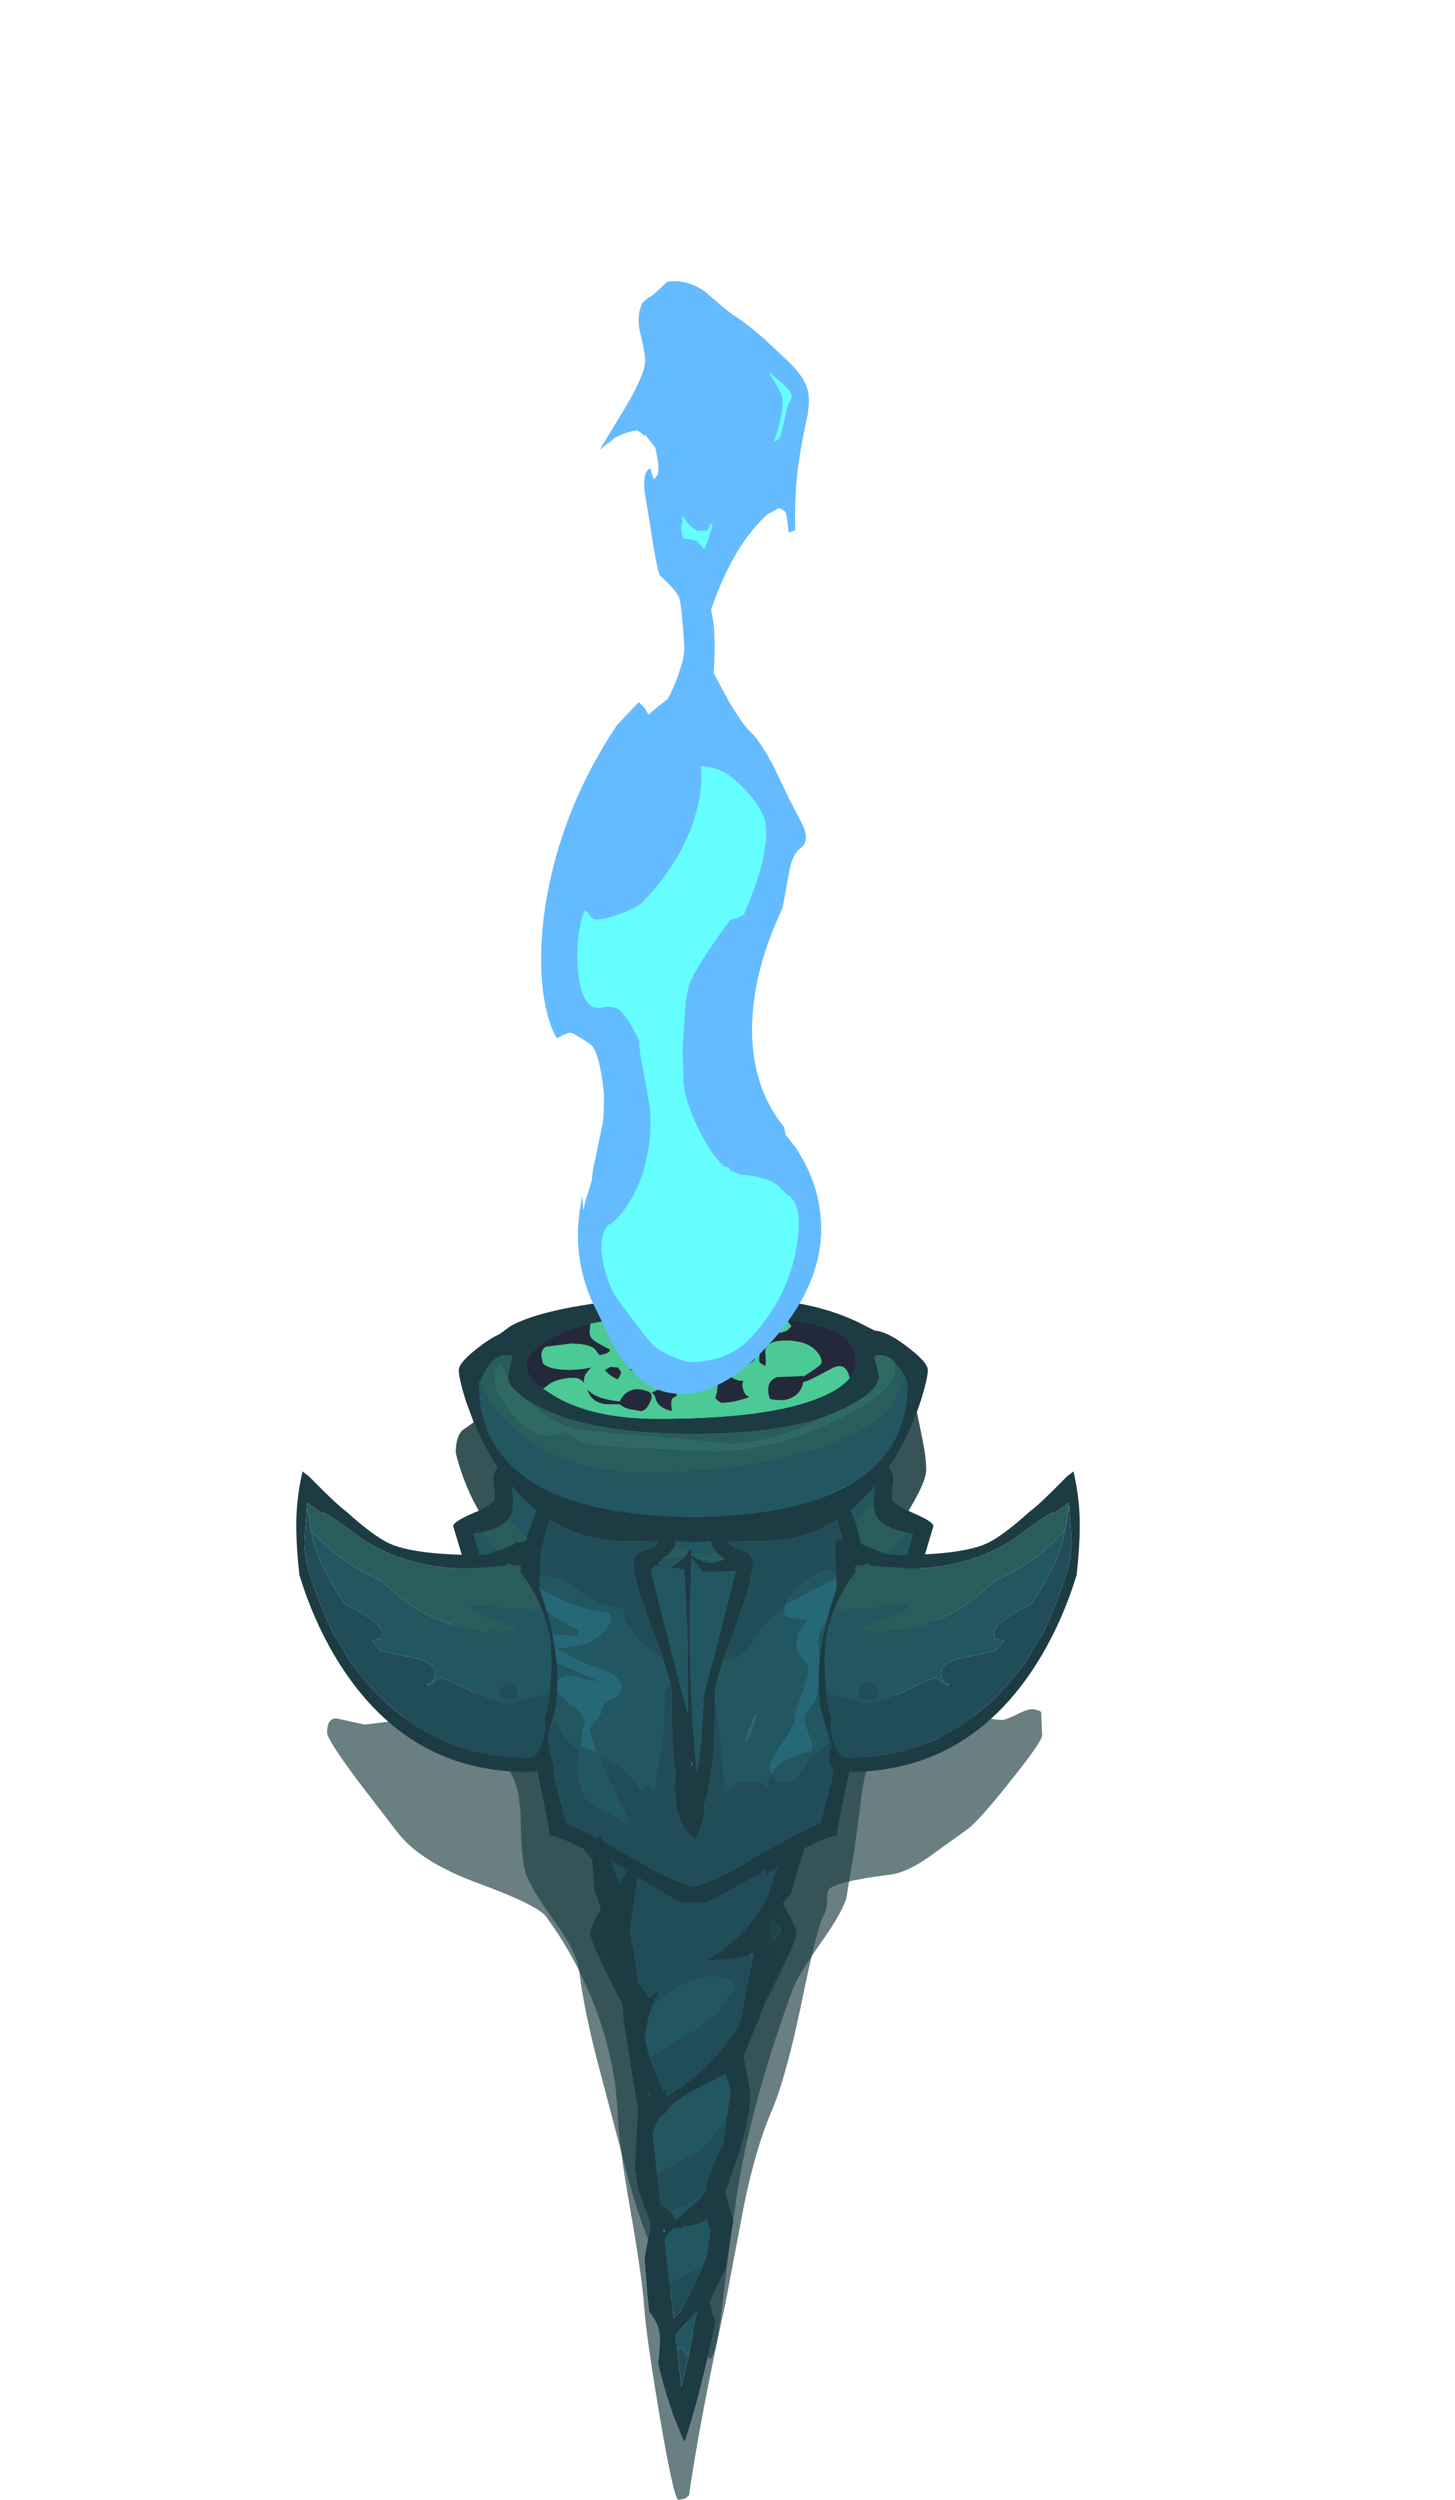 <?xml version="1.0" encoding="UTF-8" standalone="no"?>
<svg xmlns:ffdec="https://www.free-decompiler.com/flash" xmlns:xlink="http://www.w3.org/1999/xlink" ffdec:objectType="frame" height="401.8px" width="234.0px" xmlns="http://www.w3.org/2000/svg">
  <g transform="matrix(1.0, 0.0, 0.0, 1.0, 118.25, 296.1)">
    <use ffdec:characterId="1275" height="170.35" id="am_Moment_Normal" transform="matrix(1.0, 0.0, 0.0, 1.0, -47.1, -87.3)" width="79.8" xlink:href="#sprite0"/>
    <use ffdec:characterId="1277" height="193.0" id="am_Moment_Hard" transform="matrix(1.0, 0.0, 0.0, 1.0, -70.6, -87.3)" width="126.0" xlink:href="#sprite1"/>
    <use ffdec:characterId="1286" ffdec:characterName="a_Animation_CastleFire" height="176.6" transform="matrix(0.598, -0.633, 0.641, 0.589, -118.273, -168.228)" width="201.95" xlink:href="#sprite2"/>
  </g>
  <defs>
    <g id="sprite0" transform="matrix(1.0, 0.0, 0.0, 1.0, 41.95, 83.75)">
      <use ffdec:characterId="1274" height="170.35" transform="matrix(1.0, 0.0, 0.0, 1.0, -41.95, -83.75)" width="79.8" xlink:href="#shape0"/>
    </g>
    <g id="shape0" transform="matrix(1.0, 0.0, 0.0, 1.0, 41.95, 83.75)">
      <path d="M-36.9 -63.95 L-38.1 -67.2 Q-39.3 -70.95 -39.3 -72.35 -39.3 -73.65 -35.5 -76.45 -34.0 -77.55 -32.75 -78.1 L-31.05 -79.35 Q-25.9 -82.3 -11.55 -83.75 L6.45 -83.6 Q16.45 -83.95 24.75 -80.1 L27.6 -78.65 Q29.45 -78.55 32.3 -76.45 36.1 -73.65 36.1 -72.35 36.1 -70.95 34.9 -67.2 L34.35 -65.6 Q32.85 -61.45 30.6 -57.85 L29.85 -56.7 Q30.55 -56.0 30.6 -54.8 30.25 -52.5 30.35 -51.75 30.45 -50.9 33.0 -49.7 L33.75 -49.35 Q37.0 -47.95 37.0 -47.25 L34.95 -40.4 34.35 -38.65 34.3 -38.55 30.95 -28.6 30.35 -26.95 Q26.05 -14.25 23.85 -9.55 L23.1 -5.85 Q21.55 1.3 21.5 2.5 20.05 2.6 16.15 4.6 L14.3 6.9 Q12.25 9.65 12.25 11.85 L12.4 12.4 13.6 14.85 Q15.0 17.15 15.0 18.25 15.0 19.55 10.3 28.7 6.55 35.95 4.4 41.4 3.5 45.55 2.4 53.5 0.85 64.75 -1.05 64.75 L-1.45 64.7 -1.45 65.55 -1.6 65.15 -1.75 65.55 -1.75 64.7 -1.8 64.5 Q-3.5 63.25 -4.55 56.65 L-5.45 48.35 -5.6 47.15 -5.95 46.0 Q-8.0 39.35 -13.5 28.7 -18.2 19.55 -18.2 18.25 -18.2 17.15 -16.8 14.85 -15.45 12.55 -15.45 11.85 -15.45 9.65 -17.5 6.9 L-19.35 4.6 Q-23.25 2.6 -24.7 2.5 -24.75 1.3 -26.3 -5.85 L-27.05 -9.55 Q-29.25 -14.25 -33.55 -26.95 L-38.3 -41.05 -38.65 -42.1 -40.2 -47.25 Q-40.2 -47.95 -36.95 -49.35 L-36.1 -49.7 Q-33.65 -50.9 -33.55 -51.75 -33.45 -52.5 -33.8 -54.8 -33.75 -56.0 -33.05 -56.7 L-33.8 -57.85 Q-35.6 -60.75 -36.9 -63.95 M30.55 -73.85 Q29.55 -74.75 28.35 -74.75 27.55 -74.75 27.5 -74.35 L27.8 -73.35 28.25 -71.3 Q28.25 -68.95 22.85 -66.25 L19.6 -64.85 Q11.7 -62.1 -1.4 -62.1 L-1.45 -62.1 -1.75 -62.1 -1.8 -62.1 Q-17.8 -62.1 -26.05 -66.25 L-28.55 -67.65 -28.9 -67.9 -30.65 -69.45 Q-31.4 -70.35 -31.45 -71.15 L-31.45 -71.3 -31.0 -73.35 -30.7 -74.35 Q-30.75 -74.75 -31.55 -74.75 -33.45 -74.75 -34.9 -72.5 L-36.0 -70.3 -36.05 -70.1 Q-36.05 -61.8 -30.55 -56.7 -22.2 -48.95 -1.75 -48.75 L-1.45 -48.75 Q12.3 -48.9 20.55 -52.4 22.45 -53.25 24.1 -54.25 25.9 -55.35 27.35 -56.7 32.85 -61.8 32.85 -70.1 L32.45 -71.3 31.7 -72.5 30.55 -73.85 M23.55 -71.05 Q24.55 -72.3 24.55 -73.75 24.55 -77.8 18.85 -79.4 11.25 -81.55 -9.55 -81.0 L-13.8 -80.6 -18.15 -79.8 Q-21.35 -79.05 -23.85 -77.75 -28.45 -75.35 -28.45 -72.9 -28.45 -71.3 -25.75 -69.35 L-24.05 -68.25 Q-17.85 -64.5 -7.3 -64.5 10.75 -64.5 18.95 -68.0 22.15 -69.35 23.55 -71.05 M27.35 -51.35 L27.65 -53.75 Q25.8 -51.5 23.65 -49.8 L23.75 -49.65 24.55 -47.8 25.45 -44.1 26.1 -39.8 26.35 -35.55 Q26.35 -33.95 25.6 -28.65 L25.6 -28.6 Q24.85 -23.35 24.85 -21.1 24.85 -18.5 25.0 -17.6 26.35 -20.3 27.65 -24.15 L29.0 -28.6 29.85 -31.75 Q33.05 -43.95 33.75 -46.0 L32.8 -46.15 Q29.4 -46.9 28.2 -48.3 27.35 -49.25 27.35 -51.3 L27.35 -51.35 M23.65 -39.85 L23.15 -42.05 23.0 -42.8 22.95 -42.9 22.8 -43.55 22.0 -46.55 21.55 -48.3 Q16.05 -44.85 9.1 -44.85 L4.05 -44.8 Q4.35 -43.9 6.0 -43.45 8.0 -42.9 8.0 -41.3 L8.0 -41.25 8.0 -40.85 7.3 -37.25 4.9 -30.35 4.8 -30.05 4.25 -28.6 3.2 -25.65 Q1.85 -21.7 1.85 -20.3 L1.85 -19.35 Q1.85 -12.75 1.5 -9.55 L1.1 -6.45 0.75 -4.55 0.3 -2.95 0.2 -2.6 0.1 -1.0 Q-0.15 1.15 -1.3 3.0 -2.6 2.15 -3.35 0.75 L-4.15 -1.35 -4.2 -1.65 -4.2 -1.7 Q-4.55 -3.35 -4.55 -6.15 L-4.4 -7.2 -4.7 -9.55 Q-5.05 -12.95 -5.05 -20.3 L-5.3 -22.1 -6.3 -25.45 -6.5 -26.05 -7.4 -28.6 -8.1 -30.35 -8.5 -31.45 -10.25 -36.5 -10.7 -38.1 -10.75 -38.4 -10.8 -38.6 Q-11.2 -40.25 -11.2 -41.3 -11.2 -42.9 -9.2 -43.45 -7.55 -43.9 -7.25 -44.8 L-12.3 -44.85 Q-19.25 -44.85 -24.75 -48.3 L-25.6 -45.05 -26.0 -43.55 -26.3 -42.3 -26.3 -42.15 -26.4 -41.7 -27.0 -39.1 -27.55 -35.35 -26.05 -20.55 -24.75 -11.65 -23.95 -8.0 -24.1 -7.4 -24.1 -7.35 -23.85 -6.4 -22.05 0.5 Q-18.9 1.75 -13.2 5.05 L-9.9 6.95 Q-5.8 9.4 -1.55 10.75 2.65 9.4 6.7 6.95 14.85 2.1 18.85 0.5 L20.9 -7.35 20.9 -7.4 20.75 -8.0 20.95 -8.6 21.1 -9.4 21.25 -10.0 21.3 -10.2 21.45 -11.0 21.6 -11.95 21.65 -12.15 21.75 -12.75 21.75 -12.9 21.8 -13.1 21.8 -13.3 21.85 -13.45 22.8 -20.0 22.9 -20.95 24.05 -32.2 24.1 -32.65 24.35 -35.35 23.65 -39.85 M-1.25 -42.15 Q0.15 -41.35 1.3 -41.35 L1.35 -41.35 2.55 -41.6 3.25 -41.9 3.4 -41.95 3.25 -42.05 2.2 -42.95 Q1.25 -43.9 1.25 -44.75 L-1.75 -44.7 -4.45 -44.75 -4.45 -44.65 -4.55 -44.15 Q-4.95 -43.2 -6.35 -42.1 L-6.45 -42.05 -7.35 -41.3 -6.6 -40.75 -7.15 -40.85 -7.8 -40.95 -8.45 -40.15 -5.5 -28.6 -5.15 -27.15 -2.5 -17.05 -2.45 -26.3 -2.5 -28.6 -3.05 -40.35 -5.55 -40.55 Q-4.5 -40.85 -3.35 -42.05 L-3.3 -42.05 -2.55 -42.95 -1.95 -43.75 -1.9 -42.75 -1.9 -42.55 -1.25 -42.15 M1.95 -27.15 L2.35 -28.6 5.25 -40.05 -0.05 -39.85 -1.2 -41.3 -1.9 -42.25 -2.0 -37.95 -2.2 -33.8 -2.15 -28.6 Q-2.0 -16.8 -1.0 -7.6 L-0.8 -9.05 -0.3 -12.8 0.1 -20.15 1.95 -27.15 M12.5 17.9 L12.6 17.8 12.6 17.75 Q10.05 15.15 9.7 14.35 9.55 14.0 9.5 12.4 L9.5 11.75 Q9.5 9.65 10.2 7.95 L9.95 8.1 2.3 12.4 0.1 13.35 -1.65 13.2 -3.3 13.35 -5.5 12.4 -13.15 8.1 -13.2 8.1 -13.4 7.95 -13.2 8.5 Q-12.7 10.0 -12.7 11.75 L-12.7 12.4 Q-12.75 14.0 -12.9 14.35 L-15.8 17.75 -15.65 17.9 -15.55 18.05 -14.4 19.5 -14.15 19.85 Q-10.7 24.7 -8.1 31.4 -6.25 36.1 -3.45 45.1 -2.7 47.25 -1.6 51.5 L0.25 45.1 Q3.05 36.1 4.9 31.4 8.05 23.3 12.5 17.9 M-28.4 -45.4 L-28.3 -45.85 -26.85 -49.75 -26.85 -49.8 Q-29.0 -51.5 -30.85 -53.75 L-30.55 -51.3 Q-30.55 -49.4 -31.25 -48.45 L-31.4 -48.3 Q-32.55 -46.95 -35.65 -46.25 L-36.95 -46.0 Q-36.25 -43.95 -33.05 -31.75 -31.65 -26.3 -30.15 -22.25 L-28.2 -17.6 Q-28.05 -18.5 -28.05 -21.1 -28.05 -23.35 -28.8 -28.65 -29.55 -33.95 -29.55 -35.55 -29.55 -37.9 -29.15 -40.8 L-28.65 -44.1 -28.4 -45.4 M-1.8 -8.7 L-1.9 -9.65 -1.9 -8.85 -1.8 -8.7" fill="#1d3b43" fill-rule="evenodd" stroke="none"/>
      <path d="M32.45 -71.3 L32.85 -70.1 Q32.85 -61.8 27.35 -56.7 25.9 -55.35 24.1 -54.25 22.35 -53.4 20.45 -52.75 L20.55 -52.4 Q12.3 -48.9 -1.45 -48.75 L-1.75 -48.75 Q-22.2 -48.95 -30.55 -56.7 -36.05 -61.8 -36.05 -70.1 L-36.0 -70.3 Q-34.25 -67.3 -32.75 -65.5 -24.75 -56.0 -9.4 -56.0 3.9 -56.0 14.55 -58.75 25.1 -61.45 29.8 -66.0 30.4 -66.55 31.35 -68.95 L32.45 -71.3 M24.55 -47.8 L23.75 -49.65 23.65 -49.8 Q25.8 -51.5 27.65 -53.75 L27.35 -51.35 26.8 -50.65 24.55 -47.8 M32.8 -46.15 L33.75 -46.0 Q33.05 -43.95 29.85 -31.75 L29.0 -28.6 27.65 -24.15 28.3 -30.8 27.75 -34.6 27.05 -38.1 26.5 -39.9 26.45 -40.05 31.35 -44.7 32.8 -46.15 M23.65 -39.85 L24.35 -35.35 24.1 -32.65 24.05 -32.2 22.9 -20.95 22.5 -19.85 Q21.75 -15.4 21.3 -14.35 20.0 -11.3 17.25 -10.6 L16.2 -8.5 16.05 -8.2 Q14.65 -6.1 13.45 -6.1 L12.8 -6.15 Q11.65 -6.35 11.1 -7.25 L11.1 -7.3 Q11.55 -9.3 15.35 -10.6 L17.45 -11.15 17.55 -12.05 16.9 -13.9 Q16.2 -15.8 16.2 -16.35 16.2 -16.95 17.15 -18.1 L18.05 -19.35 18.5 -21.8 18.95 -24.25 18.6 -26.6 18.4 -28.6 18.45 -29.1 Q18.7 -30.7 19.95 -32.05 21.05 -33.25 21.05 -34.0 21.05 -34.6 21.4 -35.95 L21.7 -37.9 21.65 -38.7 23.65 -39.85 M-26.05 -20.55 L-27.55 -35.35 -27.0 -39.1 -26.55 -38.7 Q-25.2 -39.95 -21.0 -37.5 L-16.9 -34.65 -15.15 -34.5 -12.85 -33.8 Q-13.1 -31.9 -10.2 -28.85 -8.4 -26.9 -6.5 -26.05 L-6.3 -25.45 -5.3 -22.1 Q-6.0 -21.7 -6.25 -19.85 -6.3 -14.3 -6.5 -12.85 L-7.55 -6.7 -7.85 -4.8 -8.75 -5.65 -10.1 -4.8 Q-10.7 -6.35 -12.65 -7.95 -14.3 -9.3 -15.75 -9.9 L-16.9 -10.35 -16.5 -9.45 -16.05 -8.45 -15.35 -6.9 -15.3 -6.75 -15.2 -6.55 -13.2 -2.4 -12.2 -0.4 -12.45 0.45 -13.2 0.0 -14.25 -0.6 -18.4 -3.1 -19.05 -3.5 Q-20.15 -6.35 -20.2 -8.75 L-20.2 -9.0 -19.8 -11.5 -20.6 -11.85 Q-22.35 -12.8 -23.15 -15.1 L-26.05 -20.55 M-4.2 -1.7 L-4.2 -1.65 -4.3 -1.65 -4.2 -1.7 M1.85 -19.35 L1.85 -20.3 Q1.85 -21.7 3.2 -25.65 L3.35 -25.65 Q6.1 -25.65 8.1 -28.75 10.4 -32.4 13.1 -34.15 L13.05 -33.6 Q13.05 -32.7 13.9 -32.6 L16.7 -32.25 16.7 -31.85 Q15.4 -30.6 15.15 -29.8 L15.05 -28.6 15.05 -27.9 Q15.05 -27.15 16.0 -26.0 16.95 -24.9 16.95 -24.15 16.95 -23.25 15.9 -20.2 14.8 -17.15 14.8 -16.65 14.8 -15.3 12.75 -12.4 10.7 -9.5 10.7 -8.55 L10.8 -7.9 10.15 -4.9 9.9 -5.8 Q9.5 -6.3 7.25 -6.3 6.0 -6.3 4.95 -5.7 L3.5 -4.65 3.5 -4.8 Q2.9 -14.25 1.85 -19.35 M13.25 -34.65 Q13.85 -36.55 16.7 -38.6 L16.95 -38.75 17.4 -39.1 18.1 -39.5 19.9 -40.25 19.95 -40.25 20.2 -40.25 20.25 -40.25 20.3 -40.25 20.45 -40.25 21.55 -39.2 21.6 -38.95 13.25 -34.65 M2.55 -41.6 L1.35 -41.35 1.3 -41.35 Q0.15 -41.35 -1.25 -42.15 L2.55 -41.6 M-1.9 -42.75 L-1.95 -43.75 -2.55 -42.95 -4.55 -44.15 -4.45 -44.65 -4.45 -44.75 -1.75 -44.7 1.25 -44.75 Q1.25 -43.9 2.2 -42.95 L-0.6 -42.65 -1.9 -42.75 M-3.3 -42.05 L-3.35 -42.05 Q-4.5 -40.85 -5.55 -40.55 L-3.05 -40.35 -2.5 -28.6 -2.45 -26.3 -2.5 -17.05 -5.15 -27.15 -5.5 -28.6 -8.45 -40.15 -7.8 -40.95 -7.15 -40.85 -6.6 -40.75 -7.35 -41.3 -6.45 -42.05 -6.35 -42.1 -3.15 -42.25 -3.3 -42.05 M1.95 -27.15 L0.1 -20.15 -0.3 -12.8 -0.8 -9.05 -1.0 -7.6 Q-2.0 -16.8 -2.15 -28.6 L-2.2 -33.8 -2.0 -37.95 -1.9 -42.25 -1.2 -41.3 -0.05 -39.85 5.25 -40.05 2.35 -28.6 1.95 -27.15 M6.7 -12.6 Q7.35 -12.85 7.9 -14.65 L8.55 -17.1 Q8.25 -16.9 7.65 -15.3 L6.7 -12.6 M12.5 17.9 Q8.05 23.3 4.9 31.4 3.05 36.1 0.25 45.1 L-1.6 51.5 Q-2.7 47.25 -3.45 45.1 -6.25 36.1 -8.1 31.4 -10.7 24.7 -14.15 19.85 -8.9 23.5 1.2 23.5 6.55 23.5 12.5 17.9 M-31.25 -48.45 Q-30.55 -49.4 -30.55 -51.3 L-30.85 -53.75 Q-29.0 -51.5 -26.85 -49.8 L-26.85 -49.75 -28.3 -45.85 -28.4 -45.4 Q-29.95 -46.5 -31.25 -48.45 M-30.15 -22.25 Q-31.65 -26.3 -33.05 -31.75 -36.25 -43.95 -36.95 -46.0 L-35.65 -46.25 -32.35 -42.75 Q-30.85 -41.25 -29.95 -40.85 L-30.4 -38.8 -31.05 -30.5 Q-30.8 -26.5 -30.2 -22.55 L-30.15 -22.25 M-20.05 -29.75 L-20.2 -29.6 -24.0 -29.75 -25.95 -29.6 Q-27.05 -26.95 -23.45 -25.25 L-16.7 -22.35 -18.3 -22.35 Q-21.0 -23.45 -22.5 -23.0 -23.7 -22.65 -23.7 -21.5 -23.7 -20.5 -21.35 -18.7 -19.05 -16.95 -19.05 -16.1 L-19.7 -11.95 -17.6 -11.15 -17.15 -10.9 Q-18.2 -13.6 -18.2 -14.65 -18.2 -15.15 -17.3 -16.0 -16.45 -16.9 -16.45 -17.4 -16.45 -18.6 -14.8 -19.45 -13.2 -20.25 -13.2 -21.3 L-13.2 -21.4 Q-13.25 -23.2 -16.7 -24.35 -21.6 -26.0 -23.8 -27.85 -19.2 -27.5 -16.65 -29.7 -14.8 -31.25 -14.8 -32.75 L-15.3 -33.3 Q-18.95 -33.65 -23.15 -35.55 -25.7 -36.7 -27.05 -37.85 L-27.2 -36.75 Q-27.2 -34.75 -23.6 -32.5 -21.85 -31.35 -20.05 -30.55 L-20.05 -29.75" fill="#225660" fill-rule="evenodd" stroke="none"/>
      <path d="M30.55 -73.85 L31.7 -72.5 32.45 -71.3 31.35 -68.95 Q30.4 -66.55 29.8 -66.0 25.1 -61.45 14.55 -58.75 3.9 -56.0 -9.4 -56.0 -24.75 -56.0 -32.75 -65.5 -34.25 -67.3 -36.0 -70.3 L-34.9 -72.5 Q-33.45 -74.75 -31.55 -74.75 -30.75 -74.75 -30.7 -74.35 L-31.0 -73.35 -31.45 -71.3 -31.45 -71.15 -32.55 -73.0 -33.4 -72.25 -33.55 -71.05 Q-33.55 -68.95 -31.05 -65.7 -28.1 -61.85 -24.55 -61.85 L-23.05 -62.15 -22.05 -62.6 Q-21.15 -61.1 -17.95 -60.45 L-14.05 -60.0 1.95 -59.35 Q10.85 -59.35 20.95 -64.1 30.8 -68.75 30.8 -72.55 L30.55 -73.85 M24.1 -54.25 Q22.45 -53.25 20.55 -52.4 L20.45 -52.75 Q22.35 -53.4 24.1 -54.25 M-28.55 -67.65 L-26.05 -66.25 Q-17.8 -62.1 -1.8 -62.1 L-1.75 -62.1 -1.45 -62.1 -1.4 -62.1 Q11.7 -62.1 19.6 -64.85 L18.65 -64.4 Q10.85 -60.5 4.35 -60.5 L-1.6 -61.05 -7.55 -61.6 -13.4 -62.05 -17.55 -62.5 Q-22.35 -62.5 -26.8 -66.1 L-28.55 -67.65 M27.35 -51.35 L27.35 -51.3 Q27.35 -49.25 28.2 -48.3 29.4 -46.9 32.8 -46.15 L31.35 -44.7 26.45 -40.05 26.1 -39.8 25.45 -44.1 24.55 -47.8 26.8 -50.65 27.35 -51.35 M-1.25 -42.15 L-1.9 -42.55 -1.9 -42.75 -0.6 -42.65 2.2 -42.95 3.25 -42.05 3.4 -41.95 3.25 -41.9 2.55 -41.6 -1.25 -42.15 M-2.55 -42.95 L-3.3 -42.05 -3.15 -42.25 -6.35 -42.1 Q-4.95 -43.2 -4.55 -44.15 L-2.55 -42.95 M-31.25 -48.45 Q-29.95 -46.5 -28.4 -45.4 L-28.65 -44.1 -29.15 -40.8 -29.5 -40.75 -29.95 -40.85 Q-30.85 -41.25 -32.35 -42.75 L-35.65 -46.25 Q-32.55 -46.95 -31.4 -48.3 L-31.25 -48.45" fill="#295d5b" fill-rule="evenodd" stroke="none"/>
      <path d="M19.6 -64.85 L22.85 -66.25 Q28.25 -68.95 28.25 -71.3 L27.8 -73.35 27.5 -74.35 Q27.55 -74.75 28.35 -74.75 29.55 -74.75 30.55 -73.85 L30.8 -72.55 Q30.8 -68.75 20.95 -64.1 10.85 -59.35 1.95 -59.35 L-14.05 -60.0 -17.95 -60.45 Q-21.15 -61.1 -22.05 -62.6 L-23.05 -62.15 -24.55 -61.85 Q-28.1 -61.85 -31.05 -65.7 -33.55 -68.95 -33.55 -71.05 L-33.4 -72.25 -32.55 -73.0 -31.45 -71.15 Q-31.4 -70.35 -30.65 -69.45 L-28.9 -67.9 -28.55 -67.65 -26.8 -66.1 Q-22.35 -62.5 -17.55 -62.5 L-13.4 -62.05 -7.55 -61.6 -1.6 -61.05 4.35 -60.5 Q10.85 -60.5 18.65 -64.4 L19.6 -64.85 M6.7 -12.6 L7.65 -15.3 Q8.25 -16.9 8.55 -17.1 L7.9 -14.65 Q7.35 -12.85 6.7 -12.6" fill="#2e6962" fill-rule="evenodd" stroke="none"/>
      <path d="M27.65 -24.15 Q26.35 -20.3 25.0 -17.6 24.85 -18.5 24.85 -21.1 24.85 -23.35 25.6 -28.6 L25.6 -28.65 Q26.35 -33.95 26.35 -35.55 L26.1 -39.8 26.45 -40.05 26.5 -39.9 27.05 -38.1 27.75 -34.6 28.3 -30.8 27.65 -24.15 M3.2 -25.65 L4.25 -28.6 4.8 -30.05 4.9 -30.35 7.3 -37.25 8.0 -40.85 8.0 -41.25 8.0 -41.3 Q8.0 -42.9 6.0 -43.45 4.35 -43.9 4.05 -44.8 L9.1 -44.85 Q16.05 -44.85 21.55 -48.3 L22.0 -46.55 22.8 -43.55 22.95 -42.9 23.0 -42.8 23.15 -42.05 23.65 -39.85 21.65 -38.7 21.55 -39.2 20.45 -40.25 20.3 -40.25 20.25 -40.25 20.2 -40.25 19.95 -40.25 19.9 -40.25 18.1 -39.5 17.4 -39.1 16.95 -38.75 16.7 -38.6 Q13.85 -36.55 13.25 -34.65 L13.1 -34.15 Q10.4 -32.4 8.1 -28.75 6.1 -25.65 3.35 -25.65 L3.2 -25.65 M22.9 -20.95 L22.8 -20.0 21.85 -13.45 21.8 -13.3 21.8 -13.1 21.75 -12.9 21.75 -12.75 21.65 -12.15 21.6 -11.95 21.45 -11.0 21.3 -10.2 21.25 -10.0 21.1 -9.4 20.95 -8.6 20.75 -8.0 20.9 -7.4 20.9 -7.35 18.85 0.5 Q14.85 2.1 6.7 6.95 2.65 9.4 -1.55 10.75 -5.8 9.4 -9.9 6.95 L-13.2 5.05 Q-18.9 1.75 -22.05 0.5 L-23.85 -6.4 -24.1 -7.35 -24.1 -7.4 -23.95 -8.0 -24.75 -11.65 -26.05 -20.55 -23.15 -15.1 Q-22.35 -12.8 -20.6 -11.85 L-19.8 -11.5 -20.2 -9.0 -20.2 -8.75 Q-20.15 -6.35 -19.05 -3.5 L-18.4 -3.1 -14.25 -0.6 -13.2 0.0 -12.45 0.45 -12.2 -0.4 -13.2 -2.4 -15.2 -6.55 -15.3 -6.75 -15.35 -6.9 -16.05 -8.45 -16.5 -9.45 -16.9 -10.35 -15.75 -9.9 Q-14.3 -9.3 -12.65 -7.95 -10.7 -6.35 -10.1 -4.8 L-8.75 -5.65 -7.85 -4.8 -7.55 -6.7 -6.5 -12.85 Q-6.3 -14.3 -6.25 -19.85 -6.0 -21.7 -5.3 -22.1 L-5.05 -20.3 Q-5.05 -12.95 -4.7 -9.55 L-4.4 -7.2 -4.55 -6.15 Q-4.55 -3.35 -4.2 -1.7 L-4.3 -1.65 -4.2 -1.65 -4.15 -1.35 -3.35 0.75 Q-2.6 2.15 -1.3 3.0 -0.15 1.15 0.1 -1.0 L0.2 -2.6 0.3 -2.95 0.75 -4.55 1.1 -6.45 1.5 -9.55 Q1.85 -12.75 1.85 -19.35 2.9 -14.25 3.5 -4.8 L3.5 -4.65 4.95 -5.7 Q6.0 -6.3 7.25 -6.3 9.5 -6.3 9.9 -5.8 L10.15 -4.9 10.8 -7.9 10.9 -7.55 11.1 -7.3 11.1 -7.25 Q11.65 -6.35 12.8 -6.15 L13.45 -6.1 Q14.65 -6.1 16.05 -8.2 L16.2 -8.5 17.25 -10.6 Q20.0 -11.3 21.3 -14.35 21.75 -15.4 22.5 -19.85 L22.9 -20.95 M-27.0 -39.1 L-26.4 -41.7 -26.3 -42.15 -26.3 -42.3 -26.0 -43.55 -25.6 -45.05 -24.75 -48.3 Q-19.25 -44.85 -12.3 -44.85 L-7.25 -44.8 Q-7.55 -43.9 -9.2 -43.45 -11.2 -42.9 -11.2 -41.3 -11.2 -40.25 -10.8 -38.6 L-10.75 -38.4 -10.7 -38.1 -10.25 -36.5 -8.5 -31.45 -8.1 -30.35 -7.4 -28.6 -6.5 -26.05 Q-8.4 -26.9 -10.2 -28.85 -13.1 -31.9 -12.85 -33.8 L-15.15 -34.5 -16.9 -34.65 -21.0 -37.5 Q-25.2 -39.95 -26.55 -38.7 L-27.0 -39.1 M-14.15 19.85 L-14.4 19.5 -15.55 18.05 -15.65 17.9 -15.8 17.75 -12.9 14.35 Q-12.75 14.0 -12.7 12.4 L-12.7 11.75 Q-12.7 10.0 -13.2 8.5 L-13.4 7.95 -13.2 8.1 -13.15 8.1 -5.5 12.4 -3.3 13.35 -1.65 13.2 0.1 13.35 2.3 12.4 9.95 8.1 10.2 7.95 Q9.5 9.65 9.5 11.75 L9.5 12.4 Q9.55 14.0 9.7 14.35 10.05 15.15 12.6 17.75 L12.6 17.8 12.5 17.9 Q6.55 23.5 1.2 23.5 -8.9 23.5 -14.15 19.85 M-29.15 -40.8 Q-29.55 -37.9 -29.55 -35.55 -29.55 -33.95 -28.8 -28.65 -28.05 -23.35 -28.05 -21.1 -28.05 -18.5 -28.2 -17.6 L-30.15 -22.25 -30.2 -22.55 Q-30.8 -26.5 -31.05 -30.5 L-30.4 -38.8 -29.95 -40.85 -29.5 -40.75 -29.15 -40.8" fill="#214d58" fill-rule="evenodd" stroke="none"/>
      <path d="M8.7 -80.55 L10.3 -80.35 Q10.55 -80.85 10.55 -79.6 L10.35 -78.3 9.8 -77.5 8.95 -77.25 7.95 -78.3 7.7 -79.0 7.8 -80.5 8.7 -80.55 M-13.8 -80.6 Q-11.55 -79.45 -8.15 -76.5 -7.75 -78.15 -6.05 -77.75 -0.9 -76.35 1.3 -76.25 L0.95 -76.3 Q0.4 -76.55 0.2 -77.05 0.05 -77.35 0.05 -78.25 0.05 -80.35 2.3 -80.35 4.55 -80.3 4.55 -78.4 4.55 -77.55 3.8 -76.75 L3.45 -76.4 4.95 -76.65 7.95 -77.25 Q9.35 -76.6 9.2 -75.65 8.9 -74.0 9.05 -73.6 L9.3 -73.4 9.95 -73.0 Q10.15 -73.55 9.95 -75.45 10.3 -77.1 13.2 -77.1 16.65 -77.1 18.2 -75.4 19.05 -74.45 19.05 -73.55 19.05 -73.1 16.05 -71.25 15.95 -71.65 15.8 -71.35 L11.85 -71.2 Q10.45 -70.65 10.45 -69.25 10.45 -68.5 10.6 -68.15 L10.7 -67.75 11.1 -67.6 12.45 -67.5 Q13.85 -67.5 14.95 -68.35 15.95 -69.25 16.05 -70.4 17.0 -70.65 18.1 -71.25 L20.95 -72.75 Q23.0 -73.65 23.55 -71.05 22.15 -69.35 18.95 -68.0 10.75 -64.5 -7.3 -64.5 -17.85 -64.5 -24.05 -68.25 L-25.75 -69.35 -24.55 -70.25 Q-22.9 -71.1 -20.8 -71.1 -19.8 -71.1 -19.2 -70.3 L-19.15 -70.25 -19.2 -70.5 Q-19.2 -71.3 -18.85 -71.8 L-18.05 -72.75 -19.3 -72.5 -21.3 -72.35 Q-24.85 -72.35 -25.8 -73.45 L-26.05 -74.6 Q-26.05 -75.7 -25.3 -76.1 L-21.3 -76.6 Q-18.55 -76.6 -17.5 -75.8 L-16.7 -74.75 -16.15 -74.85 Q-15.5 -75.0 -15.2 -75.25 L-14.95 -75.6 Q-16.9 -76.6 -17.45 -77.0 -18.3 -77.55 -18.3 -78.5 L-18.15 -79.8 -13.8 -80.6 M8.3 -74.75 L6.9 -74.7 Q6.4 -74.55 6.2 -74.0 6.55 -73.6 7.45 -73.35 L8.3 -74.0 8.3 -74.75 M14.2 -79.35 L13.45 -78.65 12.3 -78.25 12.2 -79.35 Q12.2 -80.15 12.65 -80.2 L13.7 -80.1 14.2 -79.35 M6.45 -70.6 Q4.8 -70.55 3.55 -72.1 L2.45 -73.75 0.5 -71.9 0.2 -71.6 Q2.3 -71.4 2.3 -70.0 2.3 -68.3 1.65 -67.35 L1.95 -67.85 Q2.6 -67.1 2.95 -67.1 4.95 -67.1 7.4 -68.0 6.7 -68.3 6.45 -69.1 6.15 -70.05 6.45 -70.6 M-10.8 -74.5 L-11.8 -72.35 -10.35 -71.9 -9.2 -71.35 -10.15 -72.8 Q-10.7 -73.8 -10.3 -74.5 L-10.8 -74.5 M-4.55 -69.1 Q-4.55 -70.3 -3.7 -70.95 L-4.05 -71.0 Q-5.25 -70.05 -8.3 -68.7 -7.8 -68.4 -7.65 -67.75 -7.3 -66.3 -5.05 -65.75 -5.3 -67.35 -4.95 -67.8 L-4.25 -68.25 -4.55 -69.1 M-13.7 -72.75 L-14.95 -72.85 -15.8 -72.35 Q-15.3 -71.6 -13.8 -70.85 -13.35 -71.35 -13.2 -72.0 L-13.7 -72.75 M-8.55 -68.7 L-8.8 -68.85 Q-10.75 -69.7 -12.15 -68.8 -13.0 -68.3 -13.4 -67.3 -16.4 -67.55 -17.95 -68.6 L-18.6 -69.15 Q-18.0 -67.1 -15.55 -66.85 L-13.4 -66.85 Q-12.95 -66.4 -12.05 -66.1 L-10.05 -65.75 Q-9.05 -65.75 -8.3 -67.85 -8.3 -68.6 -8.55 -68.7 M-8.2 -72.5 L-5.8 -72.25 Q-2.55 -72.25 -2.55 -74.05 -2.55 -76.0 -5.4 -75.9 -8.3 -75.8 -8.3 -73.6 L-8.2 -72.5" fill="#4cca95" fill-rule="evenodd" stroke="none"/>
      <path d="M-36.9 -63.95 Q-35.6 -60.75 -33.8 -57.85 L-33.05 -56.7 Q-33.75 -56.0 -33.8 -54.8 -33.45 -52.5 -33.55 -51.75 -33.65 -50.9 -36.1 -49.7 L-37.2 -51.8 Q-38.9 -55.35 -39.8 -59.05 -39.8 -61.5 -38.8 -62.6 L-36.9 -63.95 M-38.3 -41.05 L-33.55 -26.95 Q-29.25 -14.25 -27.05 -9.55 L-26.3 -5.85 Q-24.75 1.3 -24.7 2.5 -23.25 2.6 -19.35 4.6 L-17.5 6.9 Q-15.45 9.65 -15.45 11.85 -15.45 12.55 -16.8 14.85 -18.2 17.15 -18.2 18.25 -18.2 19.55 -13.5 28.7 -8.0 39.35 -5.95 46.0 L-5.6 47.15 -5.45 48.35 -4.55 56.65 Q-3.5 63.25 -1.8 64.5 L-1.75 64.7 -1.75 65.55 -1.6 65.15 -1.45 65.55 -1.45 64.7 -1.05 64.75 Q0.85 64.75 2.4 53.5 3.5 45.55 4.4 41.4 6.55 35.95 10.3 28.7 15.0 19.55 15.0 18.25 15.0 17.15 13.6 14.85 L12.4 12.4 12.25 11.85 Q12.25 9.65 14.3 6.9 L16.15 4.6 Q20.05 2.6 21.5 2.5 21.55 1.3 23.1 -5.85 L23.85 -9.55 Q26.05 -14.25 30.35 -26.95 L30.95 -28.6 34.3 -38.55 34.35 -38.5 34.65 -38.1 Q37.85 -33.9 37.85 -33.15 L35.35 -28.6 32.05 -22.5 Q26.1 -11.0 25.35 -3.0 L24.35 4.45 23.1 12.0 23.05 12.4 Q22.45 14.7 19.1 19.45 15.1 25.2 14.45 27.0 8.3 43.85 5.95 57.0 4.7 64.0 3.0 78.4 2.05 86.6 0.95 86.6 L-2.4 80.95 Q-5.6 75.1 -7.2 71.5 -10.7 63.35 -12.55 55.75 L-16.7 40.0 Q-19.2 30.55 -19.95 24.25 -20.25 21.4 -23.9 16.3 -27.9 10.7 -28.55 8.5 -29.25 6.3 -29.35 0.4 -29.4 -4.75 -30.8 -7.25 -32.7 -10.65 -36.9 -21.35 -41.95 -34.25 -41.95 -38.35 -41.95 -39.1 -40.75 -40.1 L-38.7 -41.6 -38.55 -41.7 -38.3 -41.05 M33.0 -49.7 Q30.45 -50.9 30.35 -51.75 30.25 -52.5 30.6 -54.8 30.55 -56.0 29.85 -56.7 L30.6 -57.85 Q32.85 -61.45 34.35 -65.6 L35.25 -61.2 Q35.85 -58.25 35.85 -56.25 35.85 -54.55 33.35 -50.3 L33.0 -49.7" fill="#1e3f41" fill-opacity="0.663" fill-rule="evenodd" stroke="none"/>
      <path d="M23.55 -71.05 Q23.0 -73.65 20.95 -72.75 L18.1 -71.25 Q17.0 -70.65 16.05 -70.4 15.95 -69.25 14.95 -68.35 13.85 -67.5 12.45 -67.5 L11.1 -67.6 10.7 -67.75 10.6 -68.15 Q10.45 -68.5 10.45 -69.25 10.45 -70.65 11.85 -71.2 L15.8 -71.35 Q15.95 -71.65 16.05 -71.25 19.05 -73.1 19.05 -73.55 19.05 -74.45 18.2 -75.4 16.65 -77.1 13.2 -77.1 10.3 -77.1 9.95 -75.45 10.15 -73.55 9.95 -73.0 L9.3 -73.4 9.05 -73.6 Q8.9 -74.0 9.2 -75.65 9.35 -76.6 7.95 -77.25 L4.95 -76.65 3.45 -76.4 3.8 -76.75 Q4.55 -77.55 4.55 -78.4 4.55 -80.3 2.3 -80.35 0.05 -80.35 0.05 -78.25 0.05 -77.35 0.2 -77.05 0.4 -76.55 0.95 -76.3 L1.3 -76.25 Q-0.9 -76.35 -6.05 -77.75 -7.75 -78.15 -8.15 -76.5 -11.55 -79.45 -13.8 -80.6 L-9.55 -81.0 Q11.25 -81.55 18.85 -79.4 24.55 -77.8 24.55 -73.75 24.55 -72.3 23.55 -71.05 M8.7 -80.55 L7.8 -80.5 7.7 -79.0 7.95 -78.3 8.95 -77.25 9.8 -77.5 10.35 -78.3 10.55 -79.6 Q10.55 -80.85 10.3 -80.35 L8.7 -80.55 M-18.15 -79.8 L-18.3 -78.5 Q-18.3 -77.55 -17.45 -77.0 -16.9 -76.6 -14.95 -75.6 L-15.2 -75.25 Q-15.5 -75.0 -16.15 -74.85 L-16.7 -74.75 -17.5 -75.8 Q-18.55 -76.6 -21.3 -76.6 L-25.3 -76.1 Q-26.05 -75.7 -26.05 -74.6 L-25.8 -73.45 Q-24.85 -72.35 -21.3 -72.35 L-19.3 -72.5 -18.05 -72.75 -18.85 -71.8 Q-19.2 -71.3 -19.2 -70.5 L-19.15 -70.25 -19.2 -70.3 Q-19.8 -71.1 -20.8 -71.1 -22.9 -71.1 -24.55 -70.25 L-25.75 -69.35 Q-28.45 -71.3 -28.45 -72.9 -28.45 -75.35 -23.85 -77.75 -21.35 -79.05 -18.15 -79.8 M8.3 -74.75 L8.3 -74.0 7.45 -73.35 Q6.55 -73.6 6.2 -74.0 6.4 -74.55 6.9 -74.7 L8.3 -74.75 M6.45 -70.6 Q6.15 -70.05 6.45 -69.1 6.7 -68.3 7.4 -68.0 4.95 -67.1 2.95 -67.1 2.6 -67.1 1.95 -67.85 L1.65 -67.35 Q2.3 -68.3 2.3 -70.0 2.3 -71.4 0.2 -71.6 L0.5 -71.9 2.45 -73.75 3.55 -72.1 Q4.8 -70.55 6.45 -70.6 M14.2 -79.35 L13.7 -80.1 12.65 -80.2 Q12.2 -80.15 12.2 -79.35 L12.3 -78.25 13.45 -78.65 14.2 -79.35 M-10.8 -74.5 L-10.3 -74.5 Q-10.7 -73.8 -10.15 -72.8 L-9.2 -71.35 -10.35 -71.9 -11.8 -72.35 -10.8 -74.5 M-4.55 -69.1 L-4.25 -68.25 -4.95 -67.8 Q-5.3 -67.35 -5.05 -65.75 -7.3 -66.3 -7.65 -67.75 -7.8 -68.4 -8.3 -68.7 -5.25 -70.05 -4.05 -71.0 L-3.7 -70.95 Q-4.55 -70.3 -4.55 -69.1 M-8.2 -72.5 L-8.3 -73.6 Q-8.3 -75.8 -5.4 -75.9 -2.55 -76.0 -2.55 -74.05 -2.55 -72.25 -5.8 -72.25 L-8.2 -72.5 M-8.55 -68.7 Q-8.3 -68.6 -8.3 -67.85 -9.05 -65.75 -10.05 -65.75 L-12.05 -66.1 Q-12.95 -66.4 -13.4 -66.85 L-15.55 -66.85 Q-18.0 -67.1 -18.6 -69.15 L-17.95 -68.6 Q-16.4 -67.55 -13.4 -67.3 -13.0 -68.3 -12.15 -68.8 -10.75 -69.7 -8.8 -68.85 L-8.55 -68.7 M-13.7 -72.75 L-13.2 -72.0 Q-13.35 -71.35 -13.8 -70.85 -15.3 -71.6 -15.8 -72.35 L-14.95 -72.85 -13.7 -72.75" fill="#23293a" fill-rule="evenodd" stroke="none"/>
      <path d="M13.1 -34.15 L13.25 -34.65 21.6 -38.95 21.55 -39.2 21.65 -38.7 21.7 -37.9 21.4 -35.95 Q21.05 -34.6 21.05 -34.0 21.05 -33.25 19.95 -32.05 18.7 -30.7 18.45 -29.1 L18.4 -28.6 18.6 -26.6 18.95 -24.25 18.5 -21.8 18.05 -19.35 17.15 -18.1 Q16.2 -16.95 16.2 -16.35 16.2 -15.8 16.9 -13.9 L17.55 -12.05 17.45 -11.15 15.35 -10.6 Q11.55 -9.3 11.1 -7.3 L10.9 -7.55 10.8 -7.9 10.7 -8.55 Q10.7 -9.5 12.75 -12.4 14.8 -15.3 14.8 -16.65 14.8 -17.15 15.9 -20.2 16.95 -23.25 16.95 -24.15 16.95 -24.9 16.0 -26.0 15.05 -27.15 15.05 -27.9 L15.05 -28.6 15.15 -29.8 Q15.4 -30.6 16.7 -31.85 L16.7 -32.25 13.9 -32.6 Q13.05 -32.7 13.05 -33.6 L13.1 -34.15 M-20.05 -29.75 L-20.05 -30.55 Q-21.85 -31.35 -23.6 -32.5 -27.2 -34.75 -27.2 -36.75 L-27.05 -37.85 Q-25.7 -36.7 -23.15 -35.55 -18.95 -33.65 -15.3 -33.3 L-14.8 -32.75 Q-14.8 -31.25 -16.65 -29.7 -19.2 -27.5 -23.8 -27.85 -21.6 -26.0 -16.7 -24.35 -13.25 -23.2 -13.2 -21.4 L-13.2 -21.3 Q-13.2 -20.25 -14.8 -19.45 -16.45 -18.6 -16.45 -17.4 -16.45 -16.9 -17.3 -16.0 -18.2 -15.15 -18.2 -14.65 -18.2 -13.6 -17.15 -10.9 L-17.6 -11.15 -19.7 -11.95 -19.05 -16.1 Q-19.05 -16.95 -21.35 -18.7 -23.7 -20.5 -23.7 -21.5 -23.7 -22.65 -22.5 -23.0 -21.0 -23.45 -18.3 -22.35 L-16.7 -22.35 -23.45 -25.25 Q-27.05 -26.95 -25.95 -29.6 L-24.0 -29.75 -20.2 -29.6 -20.05 -29.75" fill="#256878" fill-rule="evenodd" stroke="none"/>
    </g>
    <g id="sprite1" transform="matrix(1.0, 0.0, 0.0, 1.0, 65.45, 83.75)">
      <use ffdec:characterId="1276" height="193.0" transform="matrix(1.0, 0.0, 0.0, 1.0, -65.45, -83.75)" width="126.0" xlink:href="#shape1"/>
    </g>
    <g id="shape1" transform="matrix(1.0, 0.0, 0.0, 1.0, 65.45, 83.75)">
      <path d="M-36.9 -63.95 L-38.1 -67.2 Q-39.3 -70.95 -39.3 -72.35 -39.3 -73.65 -35.5 -76.45 -34.0 -77.55 -32.75 -78.1 L-31.05 -79.35 Q-25.9 -82.3 -11.55 -83.75 L6.45 -83.6 Q16.45 -83.95 24.75 -80.1 L27.6 -78.65 Q29.45 -78.55 32.3 -76.45 36.1 -73.65 36.1 -72.35 36.1 -70.95 34.9 -67.2 L34.35 -65.6 Q32.85 -61.45 30.6 -57.85 L29.85 -56.7 Q30.55 -56.0 30.6 -54.8 30.25 -52.5 30.35 -51.75 30.45 -50.9 33.0 -49.7 L33.75 -49.35 Q37.0 -47.95 37.0 -47.25 L34.95 -40.4 34.35 -38.65 34.3 -38.55 30.95 -28.6 30.35 -26.95 Q26.3 -14.95 24.1 -10.1 L23.85 -9.55 23.1 -5.85 Q21.55 1.3 21.5 2.5 20.1 2.6 16.35 4.5 15.2 7.85 14.15 11.85 L12.9 13.25 Q10.6 15.9 10.6 17.5 10.6 18.15 11.1 19.3 L11.6 21.1 11.55 22.85 10.55 27.65 9.05 31.8 6.5 38.0 7.05 40.75 7.6 43.75 Q7.6 47.95 5.6 54.0 L3.6 59.75 Q3.6 60.35 4.35 62.6 L4.85 64.5 3.6 72.15 3.1 73.15 1.1 77.35 Q1.1 78.4 2.0 80.45 -0.4 92.2 -3.0 100.0 -5.65 94.45 -7.3 87.15 -7.0 85.75 -7.0 83.25 -7.0 81.15 -8.5 79.3 L-8.7 79.05 -8.95 76.9 -9.45 70.4 -9.25 69.3 -8.5 65.35 Q-8.5 64.5 -9.75 61.5 L-10.65 58.8 -10.65 58.5 -10.95 56.25 -11.0 56.1 -11.0 55.75 -10.75 50.45 -10.5 46.5 Q-13.0 31.8 -13.0 30.25 -13.0 28.5 -14.5 24.35 -16.0 20.15 -16.0 17.8 -16.0 14.9 -17.5 11.5 L-18.0 5.0 -18.0 4.85 -19.9 4.35 Q-23.35 2.6 -24.7 2.5 -24.75 1.3 -26.3 -5.85 L-27.05 -9.55 -30.25 -17.6 -33.55 -26.95 -38.3 -41.05 -38.65 -42.1 -40.2 -47.25 Q-40.2 -47.95 -36.95 -49.35 L-36.1 -49.7 Q-33.65 -50.9 -33.55 -51.75 -33.45 -52.5 -33.8 -54.8 -33.75 -56.0 -33.05 -56.7 L-33.8 -57.85 Q-35.6 -60.75 -36.9 -63.95 M30.55 -73.85 Q29.55 -74.75 28.35 -74.75 27.55 -74.75 27.5 -74.35 L27.8 -73.35 28.25 -71.3 Q28.25 -68.95 22.85 -66.25 L19.6 -64.85 Q11.7 -62.1 -1.4 -62.1 L-1.45 -62.1 -1.75 -62.1 -1.8 -62.1 Q-17.8 -62.1 -26.05 -66.25 L-28.55 -67.65 -28.9 -67.9 -30.65 -69.45 Q-31.4 -70.35 -31.45 -71.15 L-31.45 -71.3 -31.0 -73.35 -30.7 -74.35 Q-30.75 -74.75 -31.55 -74.75 -33.45 -74.75 -34.9 -72.5 L-36.0 -70.3 -36.05 -70.1 Q-36.05 -61.8 -30.55 -56.7 -22.2 -48.95 -1.75 -48.75 L-1.45 -48.75 Q12.3 -48.9 20.55 -52.4 22.45 -53.25 24.1 -54.25 25.9 -55.35 27.35 -56.7 32.85 -61.8 32.85 -70.1 L32.45 -71.3 31.7 -72.5 30.55 -73.85 M23.55 -71.05 Q24.55 -72.3 24.55 -73.75 24.55 -77.8 18.85 -79.4 11.25 -81.55 -9.55 -81.0 L-13.8 -80.6 -18.15 -79.8 Q-21.35 -79.05 -23.85 -77.75 -28.45 -75.35 -28.45 -72.9 -28.45 -71.3 -25.75 -69.35 L-24.05 -68.25 Q-17.85 -64.5 -7.3 -64.5 10.75 -64.5 18.95 -68.0 22.15 -69.35 23.55 -71.05 M27.35 -51.35 L27.65 -53.75 Q25.8 -51.5 23.65 -49.8 L23.75 -49.65 24.55 -47.8 25.45 -44.1 26.1 -39.8 26.35 -35.55 Q26.35 -33.95 25.6 -28.65 L25.6 -28.6 Q24.85 -23.35 24.85 -21.1 24.85 -18.5 25.0 -17.6 26.35 -20.3 27.65 -24.15 L29.0 -28.6 29.85 -31.75 Q33.05 -43.95 33.75 -46.0 L32.8 -46.15 Q29.4 -46.9 28.2 -48.3 27.35 -49.25 27.35 -51.3 L27.35 -51.35 M23.65 -39.85 L23.15 -42.05 23.0 -42.8 22.95 -42.9 22.8 -43.55 22.0 -46.55 21.55 -48.3 Q16.05 -44.85 9.1 -44.85 L4.05 -44.8 Q4.35 -43.9 6.0 -43.45 8.0 -42.9 8.0 -41.3 L8.0 -41.25 8.0 -40.85 7.3 -37.25 4.9 -30.35 4.8 -30.05 4.25 -28.6 3.2 -25.65 Q1.85 -21.7 1.85 -20.3 L1.85 -19.35 Q1.85 -12.75 1.5 -9.55 L1.1 -6.45 0.75 -4.55 0.3 -2.95 0.2 -2.6 0.1 -1.0 Q-0.15 1.15 -1.3 3.0 -2.6 2.15 -3.35 0.75 L-4.15 -1.35 -4.2 -1.65 -4.2 -1.7 Q-4.55 -3.35 -4.55 -6.15 L-4.4 -7.2 -4.7 -9.55 Q-5.05 -12.95 -5.05 -20.3 L-5.3 -22.1 -6.3 -25.45 -6.5 -26.05 -7.4 -28.6 -8.1 -30.35 -8.5 -31.45 -10.25 -36.5 -10.7 -38.1 -10.75 -38.4 -10.8 -38.6 Q-11.2 -40.25 -11.2 -41.3 -11.2 -42.9 -9.2 -43.45 -7.55 -43.9 -7.25 -44.8 L-12.3 -44.85 Q-19.25 -44.85 -24.75 -48.3 L-25.6 -45.05 -26.0 -43.55 -26.3 -42.3 -26.3 -42.15 -26.4 -41.7 -27.0 -39.1 -27.55 -35.35 -26.05 -20.55 -24.75 -11.65 -23.95 -8.0 -24.1 -7.4 -24.1 -7.35 -23.85 -6.4 -22.05 0.5 Q-20.1 1.3 -17.05 2.9 L-16.5 2.3 -16.0 3.45 -13.2 5.05 -9.9 6.95 Q-5.8 9.4 -1.55 10.75 2.65 9.4 6.7 6.95 14.85 2.1 18.85 0.5 L20.9 -7.35 20.9 -7.4 20.75 -8.0 20.95 -8.6 21.1 -9.4 21.25 -10.0 21.3 -10.2 21.45 -11.0 21.6 -11.95 21.65 -12.15 21.75 -12.75 21.75 -12.9 21.8 -13.1 21.8 -13.3 21.85 -13.45 22.8 -20.0 22.9 -20.95 24.05 -32.2 24.1 -32.65 24.35 -35.35 23.65 -39.85 M2.55 -41.6 L3.25 -41.9 3.4 -41.95 3.25 -42.05 2.2 -42.95 Q1.25 -43.9 1.25 -44.75 L-1.75 -44.7 -4.45 -44.75 -4.45 -44.65 -4.55 -44.15 Q-4.95 -43.2 -6.35 -42.1 L-6.45 -42.05 -7.35 -41.3 -6.6 -40.75 -7.15 -40.85 -7.8 -40.95 -8.45 -40.15 -5.5 -28.6 -5.15 -27.15 -2.5 -17.05 -2.45 -26.3 -2.5 -28.6 -3.05 -40.35 -5.55 -40.55 Q-4.5 -40.85 -3.35 -42.05 L-3.3 -42.05 -2.55 -42.95 -1.95 -43.75 -1.9 -42.75 -1.9 -42.55 -1.25 -42.15 Q0.15 -41.35 1.3 -41.35 L1.35 -41.35 2.55 -41.6 M1.95 -27.15 L2.35 -28.6 5.25 -40.05 -0.05 -39.85 -1.2 -41.3 -1.9 -42.25 -2.0 -37.95 -2.2 -33.8 -2.15 -28.6 Q-2.0 -16.8 -1.0 -7.6 L-0.8 -9.05 -0.3 -12.8 0.1 -20.15 1.95 -27.15 M7.15 21.7 Q5.7 22.3 4.0 22.3 L0.55 22.6 Q4.05 20.4 6.0 18.4 8.55 15.8 10.4 12.25 11.2 9.4 12.05 7.4 11.1 8.0 9.9 8.85 L10.2 7.95 9.95 8.1 2.3 12.4 0.1 13.35 -1.65 13.2 -3.2 13.35 -5.95 11.9 -10.55 9.1 -11.85 17.65 -10.75 23.9 -10.45 26.2 -10.3 26.4 -8.65 28.6 -6.75 27.05 -7.8 28.8 -8.05 29.4 -8.35 30.15 -8.45 30.55 Q-9.15 32.55 -9.4 35.25 L-8.65 38.25 -7.6 40.9 -6.4 43.6 -6.05 43.3 -5.75 43.3 -6.05 44.3 -6.0 44.5 -4.5 43.5 -2.9 42.45 Q1.5 39.25 5.15 34.1 L5.7 32.85 6.2 31.75 6.65 29.15 6.75 28.4 7.85 22.7 7.9 22.45 8.05 21.8 7.9 21.3 7.15 21.7 M3.7 48.1 L4.35 43.85 4.25 42.65 3.55 40.75 3.0 41.05 0.75 42.25 Q-3.7 44.45 -5.55 46.15 -5.75 47.1 -6.75 47.5 L-7.8 49.3 -7.8 49.35 -8.1 50.65 -7.45 56.6 -6.85 61.8 Q-5.8 62.3 -5.2 62.95 -4.65 63.5 -4.5 64.2 L-2.85 62.85 Q-1.1 61.55 0.4 59.7 L0.4 59.55 Q0.9 57.15 1.8 55.1 L1.95 54.75 2.4 53.7 3.15 52.1 3.7 48.1 M-0.05 71.5 L0.5 70.2 1.15 65.95 0.5 64.2 Q-1.0 65.25 -3.0 65.25 L-3.25 65.25 -3.25 65.55 -4.55 65.55 Q-5.7 66.1 -6.2 67.5 L-6.05 69.05 -5.4 74.3 -4.85 78.9 -4.85 79.2 -4.75 80.05 -3.45 78.75 -3.3 78.5 -3.2 78.25 -3.1 78.1 -2.9 77.65 -2.8 77.55 -2.65 77.2 -1.95 75.75 -1.85 75.6 -1.75 75.35 -0.6 72.85 0.0 71.5 -0.05 71.5 M-28.4 -45.4 L-28.3 -45.85 -26.85 -49.75 -26.85 -49.8 Q-29.0 -51.5 -30.85 -53.75 L-30.55 -51.3 Q-30.55 -49.4 -31.25 -48.45 L-31.4 -48.3 Q-32.55 -46.95 -35.65 -46.25 L-36.95 -46.0 Q-36.25 -43.95 -33.05 -31.75 -31.65 -26.3 -30.15 -22.25 L-28.2 -17.6 Q-28.05 -18.5 -28.05 -21.1 -28.05 -23.35 -28.8 -28.65 -29.55 -33.95 -29.55 -35.55 -29.55 -37.9 -29.15 -40.8 L-28.65 -44.1 -28.4 -45.4 M-1.8 -8.7 L-1.9 -9.65 -1.9 -8.85 -1.8 -8.7 M-14.9 6.35 L-13.65 10.15 -12.05 8.15 -13.8 7.0 -14.9 6.35 M-8.55 44.2 L-8.75 43.8 -8.7 44.2 -8.55 44.2 M-6.4 65.85 L-6.35 66.4 -6.1 65.95 -6.4 65.85 M-2.4 86.3 L-1.0 78.95 -2.15 80.15 -4.45 82.7 -4.15 85.2 -3.5 91.05 -2.4 86.3" fill="#1d3b43" fill-rule="evenodd" stroke="none"/>
      <path d="M32.45 -71.3 L32.85 -70.1 Q32.85 -61.8 27.35 -56.7 25.9 -55.35 24.1 -54.25 22.35 -53.4 20.45 -52.75 L20.55 -52.4 Q12.3 -48.9 -1.45 -48.75 L-1.75 -48.75 Q-22.2 -48.95 -30.55 -56.7 -36.05 -61.8 -36.05 -70.1 L-36.0 -70.3 Q-34.25 -67.3 -32.75 -65.5 -24.75 -56.0 -9.4 -56.0 3.9 -56.0 14.55 -58.75 25.1 -61.45 29.8 -66.0 30.4 -66.55 31.35 -68.95 L32.45 -71.3 M24.55 -47.8 L23.75 -49.65 23.65 -49.8 Q25.8 -51.5 27.65 -53.75 L27.35 -51.35 26.8 -50.65 24.55 -47.8 M32.8 -46.15 L33.75 -46.0 Q33.05 -43.95 29.85 -31.75 L29.0 -28.6 27.65 -24.15 28.3 -30.8 27.75 -34.6 27.05 -38.1 26.5 -39.9 26.45 -40.05 31.35 -44.7 32.8 -46.15 M23.65 -39.85 L24.35 -35.35 24.1 -32.65 24.05 -32.2 22.9 -20.95 22.5 -19.85 Q21.75 -15.4 21.3 -14.35 20.0 -11.3 17.25 -10.6 L16.2 -8.5 16.05 -8.2 Q14.65 -6.1 13.45 -6.1 L12.8 -6.15 Q11.65 -6.35 11.1 -7.25 L11.1 -7.3 Q11.55 -9.3 15.35 -10.6 L17.45 -11.15 17.55 -12.05 16.9 -13.9 Q16.2 -15.8 16.2 -16.35 16.2 -16.95 17.15 -18.1 L18.05 -19.35 18.5 -21.8 18.95 -24.25 18.6 -26.6 18.4 -28.6 18.45 -29.1 Q18.7 -30.7 19.95 -32.05 21.05 -33.25 21.05 -34.0 21.05 -34.6 21.4 -35.95 L21.7 -37.9 21.65 -38.7 23.65 -39.85 M-26.05 -20.55 L-27.55 -35.35 -27.0 -39.1 -26.55 -38.7 Q-25.2 -39.95 -21.0 -37.5 L-16.9 -34.65 -15.15 -34.5 -12.85 -33.8 Q-13.1 -31.9 -10.2 -28.85 -8.4 -26.9 -6.5 -26.05 L-6.3 -25.45 -5.3 -22.1 Q-6.0 -21.7 -6.25 -19.85 -6.3 -14.3 -6.5 -12.85 L-7.55 -6.7 -7.85 -4.8 -8.75 -5.65 -10.1 -4.8 Q-10.7 -6.35 -12.65 -7.95 -14.3 -9.3 -15.75 -9.9 L-16.9 -10.35 -16.5 -9.45 -16.05 -8.45 -15.35 -6.9 -15.3 -6.75 -15.2 -6.55 -13.2 -2.4 -12.2 -0.4 -12.45 0.45 -13.2 0.0 -14.25 -0.6 -18.4 -3.1 -19.05 -3.5 Q-20.15 -6.35 -20.2 -8.75 L-20.2 -9.0 -19.8 -11.5 -20.6 -11.85 Q-22.35 -12.8 -23.15 -15.1 L-26.05 -20.55 M-4.2 -1.7 L-4.2 -1.65 -4.3 -1.65 -4.2 -1.7 M1.85 -19.35 L1.85 -20.3 Q1.85 -21.7 3.2 -25.65 L3.35 -25.65 Q6.1 -25.65 8.1 -28.75 10.4 -32.4 13.1 -34.15 L13.05 -33.6 Q13.05 -32.7 13.9 -32.6 L16.7 -32.25 16.7 -31.85 Q15.4 -30.6 15.15 -29.8 L15.05 -28.6 15.05 -27.9 Q15.05 -27.15 16.0 -26.0 16.95 -24.9 16.95 -24.15 16.95 -23.25 15.9 -20.2 14.8 -17.15 14.8 -16.65 14.8 -15.3 12.75 -12.4 10.7 -9.5 10.7 -8.55 L10.8 -7.9 10.15 -4.9 9.9 -5.8 Q9.5 -6.3 7.25 -6.3 6.0 -6.3 4.95 -5.7 L3.5 -4.65 3.5 -4.8 Q2.9 -14.25 1.85 -19.35 M13.25 -34.65 Q13.85 -36.55 16.7 -38.6 L16.95 -38.75 17.4 -39.1 18.1 -39.5 19.9 -40.25 19.95 -40.25 20.2 -40.25 20.25 -40.25 20.3 -40.25 20.45 -40.25 21.55 -39.2 21.6 -38.95 13.25 -34.65 M2.55 -41.6 L1.35 -41.35 1.3 -41.35 Q0.15 -41.35 -1.25 -42.15 L2.55 -41.6 M-1.9 -42.75 L-1.95 -43.75 -2.55 -42.95 -4.55 -44.15 -4.45 -44.65 -4.45 -44.75 -1.75 -44.7 1.25 -44.75 Q1.25 -43.9 2.2 -42.95 L-0.6 -42.65 -1.9 -42.75 M-3.3 -42.05 L-3.35 -42.05 Q-4.5 -40.85 -5.55 -40.55 L-3.05 -40.35 -2.5 -28.6 -2.45 -26.3 -2.5 -17.05 -5.15 -27.15 -5.5 -28.6 -8.45 -40.15 -7.8 -40.95 -7.15 -40.85 -6.6 -40.75 -7.35 -41.3 -6.45 -42.05 -6.35 -42.1 -3.15 -42.25 -3.3 -42.05 M1.95 -27.15 L0.1 -20.15 -0.3 -12.8 -0.8 -9.05 -1.0 -7.6 Q-2.0 -16.8 -2.15 -28.6 L-2.2 -33.8 -2.0 -37.95 -1.9 -42.25 -1.2 -41.3 -0.05 -39.85 5.25 -40.05 2.35 -28.6 1.95 -27.15 M6.7 -12.6 Q7.35 -12.85 7.9 -14.65 L8.55 -17.1 Q8.25 -16.9 7.65 -15.3 L6.7 -12.6 M7.15 21.7 L7.9 21.3 8.05 21.8 7.9 22.45 7.15 21.7 M-2.9 42.45 L-4.5 43.5 -6.0 44.5 -6.05 44.3 -5.65 44.05 -2.9 42.45 M-8.65 38.25 L-9.4 35.25 Q-9.15 32.55 -8.45 30.55 L-8.35 30.15 -8.05 29.4 -8.25 29.9 -6.1 28.15 Q-0.45 23.9 4.25 25.5 L5.45 26.95 5.25 26.7 2.1 31.25 Q-0.45 33.35 -8.65 38.25 M-7.45 56.6 L-8.1 50.65 -7.8 49.35 -7.8 49.3 -6.75 47.5 Q-5.75 47.1 -5.55 46.15 -3.7 44.45 0.75 42.25 L3.0 41.05 3.55 40.75 4.25 42.65 4.35 43.85 3.7 48.1 0.5 52.3 Q-3.1 54.9 -7.45 56.6 M0.4 59.55 L0.4 59.7 Q-1.1 61.55 -2.85 62.85 L-4.5 64.2 Q-4.65 63.5 -5.2 62.95 -2.2 61.9 0.4 59.55 M-5.4 74.3 L-6.05 69.05 -6.2 67.5 Q-5.7 66.1 -4.55 65.55 L-3.25 65.55 -3.25 65.25 -3.0 65.25 Q-1.0 65.25 0.5 64.2 L1.15 65.95 0.5 70.2 -0.05 71.5 -5.4 74.3 M-31.25 -48.45 Q-30.55 -49.4 -30.55 -51.3 L-30.85 -53.75 Q-29.0 -51.5 -26.85 -49.8 L-26.85 -49.75 -28.3 -45.85 -28.4 -45.4 Q-29.95 -46.5 -31.25 -48.45 M-30.15 -22.25 Q-31.65 -26.3 -33.05 -31.75 -36.25 -43.95 -36.95 -46.0 L-35.65 -46.25 -32.35 -42.75 Q-30.85 -41.25 -29.95 -40.85 L-30.4 -38.8 -31.05 -30.5 Q-30.8 -26.5 -30.2 -22.55 L-30.15 -22.25 M-20.05 -30.55 L-20.05 -29.75 -20.2 -29.6 -24.0 -29.75 -25.95 -29.6 Q-27.05 -26.95 -23.45 -25.25 L-16.7 -22.35 -18.3 -22.35 Q-21.0 -23.45 -22.5 -23.0 -23.7 -22.65 -23.7 -21.5 -23.7 -20.5 -21.35 -18.7 -19.05 -16.95 -19.05 -16.1 L-19.7 -11.95 -17.6 -11.15 -17.15 -10.9 Q-18.2 -13.6 -18.2 -14.65 -18.2 -15.15 -17.3 -16.0 -16.45 -16.9 -16.45 -17.4 -16.45 -18.6 -14.8 -19.45 -13.2 -20.25 -13.2 -21.3 L-13.2 -21.4 Q-13.25 -23.2 -16.7 -24.35 -21.6 -26.0 -23.8 -27.85 -19.2 -27.5 -16.65 -29.7 -14.8 -31.25 -14.8 -32.75 L-15.3 -33.3 Q-18.95 -33.65 -23.15 -35.55 -25.7 -36.7 -27.05 -37.85 L-27.2 -36.75 Q-27.2 -34.75 -23.6 -32.5 -21.85 -31.35 -20.05 -30.55 M-4.15 85.2 L-4.45 82.7 -2.15 80.15 -1.0 78.95 -2.4 86.3 Q-2.9 85.25 -3.5 84.8 L-4.15 85.2" fill="#225660" fill-rule="evenodd" stroke="none"/>
      <path d="M30.55 -73.85 L31.7 -72.5 32.45 -71.3 31.35 -68.95 Q30.4 -66.55 29.8 -66.0 25.1 -61.45 14.55 -58.75 3.9 -56.0 -9.4 -56.0 -24.75 -56.0 -32.75 -65.5 -34.25 -67.3 -36.0 -70.3 L-34.9 -72.5 Q-33.45 -74.75 -31.55 -74.75 -30.75 -74.75 -30.7 -74.35 L-31.0 -73.35 -31.45 -71.3 -31.45 -71.15 -32.55 -73.0 -33.4 -72.25 -33.55 -71.05 Q-33.55 -68.95 -31.05 -65.7 -28.1 -61.85 -24.55 -61.85 L-23.05 -62.15 -22.05 -62.6 Q-21.15 -61.1 -17.95 -60.45 L-14.05 -60.0 1.95 -59.35 Q10.85 -59.35 20.95 -64.1 30.8 -68.75 30.8 -72.55 L30.55 -73.85 M24.1 -54.25 Q22.45 -53.25 20.55 -52.4 L20.45 -52.75 Q22.35 -53.4 24.1 -54.25 M-28.55 -67.65 L-26.05 -66.25 Q-17.8 -62.1 -1.8 -62.1 L-1.75 -62.1 -1.45 -62.1 -1.4 -62.1 Q11.7 -62.1 19.6 -64.85 L18.65 -64.4 Q10.85 -60.5 4.35 -60.5 L-1.6 -61.05 -7.55 -61.6 -13.4 -62.05 -17.55 -62.5 Q-22.35 -62.5 -26.8 -66.1 L-28.55 -67.65 M27.35 -51.35 L27.35 -51.3 Q27.35 -49.25 28.2 -48.3 29.4 -46.9 32.8 -46.15 L31.35 -44.7 26.45 -40.05 26.1 -39.8 25.45 -44.1 24.55 -47.8 26.8 -50.65 27.35 -51.35 M2.2 -42.95 L3.25 -42.05 3.4 -41.95 3.25 -41.9 2.55 -41.6 -1.25 -42.15 -1.9 -42.55 -1.9 -42.75 -0.6 -42.65 2.2 -42.95 M-2.55 -42.95 L-3.3 -42.05 -3.15 -42.25 -6.35 -42.1 Q-4.95 -43.2 -4.55 -44.15 L-2.55 -42.95 M-31.25 -48.45 Q-29.95 -46.5 -28.4 -45.4 L-28.65 -44.1 -29.15 -40.8 -29.5 -40.75 -29.95 -40.85 Q-30.85 -41.25 -32.35 -42.75 L-35.65 -46.25 Q-32.55 -46.95 -31.4 -48.3 L-31.25 -48.45" fill="#295d5b" fill-rule="evenodd" stroke="none"/>
      <path d="M19.6 -64.85 L22.85 -66.25 Q28.25 -68.95 28.25 -71.3 L27.8 -73.35 27.5 -74.35 Q27.55 -74.75 28.35 -74.75 29.55 -74.75 30.55 -73.85 L30.8 -72.55 Q30.8 -68.75 20.95 -64.1 10.85 -59.35 1.95 -59.35 L-14.05 -60.0 -17.95 -60.45 Q-21.15 -61.1 -22.05 -62.6 L-23.05 -62.15 -24.55 -61.85 Q-28.1 -61.85 -31.05 -65.7 -33.55 -68.95 -33.55 -71.05 L-33.4 -72.25 -32.55 -73.0 -31.45 -71.15 Q-31.4 -70.35 -30.65 -69.45 L-28.9 -67.9 -28.55 -67.65 -26.8 -66.1 Q-22.35 -62.5 -17.55 -62.5 L-13.4 -62.05 -7.55 -61.6 -1.6 -61.05 4.35 -60.5 Q10.85 -60.5 18.65 -64.4 L19.6 -64.85 M6.7 -12.6 L7.65 -15.3 Q8.25 -16.9 8.55 -17.1 L7.9 -14.65 Q7.35 -12.85 6.7 -12.6" fill="#2e6962" fill-rule="evenodd" stroke="none"/>
      <path d="M27.65 -24.15 Q26.35 -20.3 25.0 -17.6 24.85 -18.5 24.85 -21.1 24.85 -23.35 25.6 -28.6 L25.6 -28.65 Q26.35 -33.95 26.35 -35.55 L26.1 -39.8 26.45 -40.05 26.5 -39.9 27.05 -38.1 27.75 -34.6 28.3 -30.8 27.65 -24.15 M3.2 -25.65 L4.25 -28.6 4.8 -30.05 4.9 -30.35 7.3 -37.25 8.0 -40.85 8.0 -41.25 8.0 -41.3 Q8.0 -42.9 6.0 -43.45 4.35 -43.9 4.05 -44.8 L9.1 -44.85 Q16.05 -44.85 21.55 -48.3 L22.0 -46.55 22.8 -43.55 22.95 -42.9 23.0 -42.8 23.15 -42.05 23.65 -39.85 21.65 -38.7 21.55 -39.2 20.45 -40.25 20.3 -40.25 20.25 -40.25 20.2 -40.25 19.95 -40.25 19.9 -40.25 18.1 -39.5 17.4 -39.1 16.95 -38.75 16.7 -38.6 Q13.85 -36.55 13.25 -34.65 L13.1 -34.15 Q10.4 -32.4 8.1 -28.75 6.1 -25.65 3.35 -25.65 L3.2 -25.65 M22.9 -20.95 L22.8 -20.0 21.85 -13.45 21.8 -13.3 21.8 -13.1 21.75 -12.9 21.75 -12.75 21.65 -12.15 21.6 -11.95 21.45 -11.0 21.3 -10.2 21.25 -10.0 21.1 -9.4 20.95 -8.6 20.75 -8.0 20.9 -7.4 20.9 -7.35 18.85 0.5 Q14.85 2.1 6.7 6.95 2.65 9.4 -1.55 10.75 -5.8 9.4 -9.9 6.95 L-13.2 5.05 -16.0 3.45 -16.5 2.3 -17.05 2.9 Q-20.1 1.3 -22.05 0.5 L-23.85 -6.4 -24.1 -7.35 -24.1 -7.4 -23.95 -8.0 -24.75 -11.65 -26.05 -20.55 -23.15 -15.1 Q-22.35 -12.8 -20.6 -11.85 L-19.8 -11.5 -20.2 -9.0 -20.2 -8.75 Q-20.15 -6.35 -19.05 -3.5 L-18.4 -3.1 -14.25 -0.6 -13.2 0.0 -12.45 0.45 -12.2 -0.4 -13.2 -2.4 -15.2 -6.55 -15.3 -6.75 -15.35 -6.9 -16.05 -8.45 -16.5 -9.45 -16.9 -10.35 -15.75 -9.9 Q-14.3 -9.3 -12.65 -7.95 -10.7 -6.35 -10.1 -4.8 L-8.75 -5.65 -7.85 -4.8 -7.55 -6.7 -6.5 -12.85 Q-6.3 -14.3 -6.25 -19.85 -6.0 -21.7 -5.3 -22.1 L-5.05 -20.3 Q-5.05 -12.95 -4.7 -9.55 L-4.4 -7.2 -4.55 -6.15 Q-4.55 -3.35 -4.2 -1.7 L-4.3 -1.65 -4.2 -1.65 -4.15 -1.35 -3.35 0.75 Q-2.6 2.15 -1.3 3.0 -0.15 1.15 0.1 -1.0 L0.2 -2.6 0.3 -2.95 0.75 -4.55 1.1 -6.45 1.5 -9.55 Q1.85 -12.75 1.85 -19.35 2.9 -14.25 3.5 -4.8 L3.5 -4.65 4.95 -5.7 Q6.0 -6.3 7.25 -6.3 9.5 -6.3 9.9 -5.8 L10.15 -4.9 10.8 -7.9 10.9 -7.55 11.1 -7.3 11.1 -7.25 Q11.65 -6.35 12.8 -6.15 L13.45 -6.1 Q14.65 -6.1 16.05 -8.2 L16.2 -8.5 17.25 -10.6 Q20.0 -11.3 21.3 -14.35 21.75 -15.4 22.5 -19.85 L22.9 -20.95 M-27.0 -39.1 L-26.4 -41.7 -26.3 -42.15 -26.3 -42.3 -26.0 -43.55 -25.6 -45.05 -24.75 -48.3 Q-19.25 -44.85 -12.3 -44.85 L-7.25 -44.8 Q-7.55 -43.9 -9.2 -43.45 -11.2 -42.9 -11.2 -41.3 -11.2 -40.25 -10.8 -38.6 L-10.75 -38.4 -10.7 -38.1 -10.25 -36.5 -8.5 -31.45 -8.1 -30.35 -7.4 -28.6 -6.5 -26.05 Q-8.4 -26.9 -10.2 -28.85 -13.1 -31.9 -12.85 -33.8 L-15.15 -34.5 -16.9 -34.65 -21.0 -37.5 Q-25.2 -39.95 -26.55 -38.7 L-27.0 -39.1 M-8.05 29.4 L-7.8 28.8 -6.75 27.05 -8.65 28.6 -10.3 26.4 -10.45 26.2 -10.75 23.9 -11.85 17.65 -10.55 9.1 -5.95 11.9 -3.2 13.35 -1.65 13.2 0.1 13.35 2.3 12.4 9.95 8.1 10.2 7.95 9.9 8.85 Q11.1 8.0 12.05 7.4 11.2 9.4 10.4 12.25 8.55 15.8 6.0 18.4 4.05 20.4 0.55 22.6 L4.0 22.3 Q5.7 22.3 7.15 21.7 L7.9 22.45 7.85 22.7 6.75 28.4 6.65 29.15 6.2 31.75 5.7 32.85 5.15 34.1 Q1.5 39.25 -2.9 42.45 L-5.65 44.05 -6.05 44.3 -5.75 43.3 -6.05 43.3 -6.4 43.6 -7.6 40.9 -8.65 38.25 Q-0.45 33.35 2.1 31.25 L5.25 26.7 5.45 26.95 4.25 25.5 Q-0.45 23.9 -6.1 28.15 L-8.25 29.9 -8.05 29.4 M3.7 48.1 L3.15 52.1 2.4 53.7 1.95 54.75 1.8 55.1 Q0.9 57.15 0.4 59.55 -2.2 61.9 -5.2 62.95 -5.8 62.3 -6.85 61.8 L-7.45 56.6 Q-3.1 54.9 0.5 52.3 L3.7 48.1 M-0.05 71.5 L0.0 71.5 -0.6 72.85 -1.75 75.35 -1.85 75.6 -1.95 75.75 -2.65 77.2 -2.8 77.55 -2.9 77.65 -3.1 78.1 -3.2 78.25 -3.3 78.5 -3.45 78.75 -4.75 80.05 -4.85 79.2 -4.85 78.9 -5.4 74.3 -0.05 71.5 M-29.15 -40.8 Q-29.55 -37.9 -29.55 -35.55 -29.55 -33.95 -28.8 -28.65 -28.05 -23.35 -28.05 -21.1 -28.05 -18.5 -28.2 -17.6 L-30.15 -22.25 -30.2 -22.55 Q-30.8 -26.5 -31.05 -30.5 L-30.4 -38.8 -29.95 -40.85 -29.5 -40.75 -29.15 -40.8 M-14.9 6.35 L-13.8 7.0 -12.05 8.15 -13.65 10.15 -14.9 6.35 M-2.4 86.3 L-3.5 91.05 -4.15 85.2 -3.5 84.8 Q-2.9 85.25 -2.4 86.3" fill="#214d58" fill-rule="evenodd" stroke="none"/>
      <path d="M8.7 -80.55 L10.3 -80.35 Q10.55 -80.85 10.55 -79.6 L10.35 -78.3 9.8 -77.5 8.95 -77.25 7.95 -78.3 7.7 -79.0 7.8 -80.5 8.7 -80.55 M-13.8 -80.6 Q-11.55 -79.45 -8.15 -76.5 -7.75 -78.15 -6.05 -77.75 -0.9 -76.35 1.3 -76.25 L0.95 -76.3 Q0.4 -76.55 0.2 -77.05 0.05 -77.35 0.05 -78.25 0.05 -80.35 2.3 -80.35 4.55 -80.3 4.55 -78.4 4.55 -77.55 3.8 -76.75 L3.45 -76.4 4.95 -76.65 7.95 -77.25 Q9.35 -76.6 9.2 -75.65 8.9 -74.0 9.05 -73.6 L9.3 -73.4 9.95 -73.0 Q10.15 -73.55 9.95 -75.45 10.3 -77.1 13.2 -77.1 16.65 -77.1 18.2 -75.4 19.05 -74.45 19.05 -73.55 19.05 -73.1 16.05 -71.25 15.95 -71.65 15.8 -71.35 L11.85 -71.2 Q10.45 -70.65 10.45 -69.25 10.45 -68.5 10.6 -68.15 L10.7 -67.75 11.1 -67.6 12.45 -67.5 Q13.85 -67.5 14.95 -68.35 15.95 -69.25 16.05 -70.4 17.0 -70.65 18.1 -71.25 L20.95 -72.75 Q23.0 -73.65 23.55 -71.05 22.15 -69.35 18.95 -68.0 10.75 -64.5 -7.3 -64.5 -17.85 -64.5 -24.05 -68.25 L-25.75 -69.35 -24.55 -70.25 Q-22.9 -71.1 -20.8 -71.1 -19.8 -71.1 -19.2 -70.3 L-19.15 -70.25 -19.2 -70.5 Q-19.2 -71.3 -18.85 -71.8 L-18.05 -72.75 -19.3 -72.5 -21.3 -72.35 Q-24.85 -72.35 -25.8 -73.45 L-26.05 -74.6 Q-26.05 -75.7 -25.3 -76.1 L-21.3 -76.6 Q-18.55 -76.6 -17.5 -75.8 L-16.7 -74.75 -16.15 -74.85 Q-15.5 -75.0 -15.2 -75.25 L-14.95 -75.6 Q-16.9 -76.6 -17.45 -77.0 -18.3 -77.55 -18.3 -78.5 L-18.15 -79.8 -13.8 -80.6 M8.3 -74.75 L6.9 -74.7 Q6.4 -74.55 6.2 -74.0 6.55 -73.6 7.45 -73.35 L8.3 -74.0 8.3 -74.75 M13.45 -78.65 L12.3 -78.25 12.2 -79.35 Q12.2 -80.15 12.65 -80.2 L13.7 -80.1 14.2 -79.35 13.45 -78.65 M6.45 -70.6 Q4.8 -70.55 3.55 -72.1 L2.45 -73.75 0.5 -71.9 0.2 -71.6 Q2.3 -71.4 2.3 -70.0 2.3 -68.3 1.65 -67.35 L1.95 -67.85 Q2.6 -67.1 2.95 -67.1 4.95 -67.1 7.4 -68.0 6.7 -68.3 6.45 -69.1 6.15 -70.05 6.45 -70.6 M-10.8 -74.5 L-11.8 -72.35 -10.35 -71.9 -9.2 -71.35 -10.15 -72.8 Q-10.7 -73.8 -10.3 -74.5 L-10.8 -74.5 M-4.55 -69.1 Q-4.55 -70.3 -3.7 -70.95 L-4.05 -71.0 Q-5.25 -70.05 -8.3 -68.7 -7.8 -68.4 -7.65 -67.75 -7.3 -66.3 -5.05 -65.75 -5.3 -67.35 -4.95 -67.8 L-4.25 -68.25 -4.55 -69.1 M-13.7 -72.75 L-14.95 -72.85 -15.8 -72.35 Q-15.3 -71.6 -13.8 -70.85 -13.35 -71.35 -13.2 -72.0 L-13.7 -72.75 M-8.2 -72.5 L-5.8 -72.25 Q-2.55 -72.25 -2.55 -74.05 -2.55 -76.0 -5.4 -75.9 -8.3 -75.8 -8.3 -73.6 L-8.2 -72.5 M-8.55 -68.7 L-8.8 -68.85 Q-10.75 -69.7 -12.15 -68.8 -13.0 -68.3 -13.4 -67.3 -16.4 -67.55 -17.95 -68.6 L-18.6 -69.15 Q-18.0 -67.1 -15.55 -66.85 L-13.4 -66.85 Q-12.95 -66.4 -12.05 -66.1 L-10.05 -65.75 Q-9.05 -65.75 -8.3 -67.85 -8.3 -68.6 -8.55 -68.7" fill="#4cca95" fill-rule="evenodd" stroke="none"/>
      <path d="M-36.9 -63.95 Q-35.6 -60.75 -33.8 -57.85 L-33.05 -56.7 Q-33.75 -56.0 -33.8 -54.8 -33.45 -52.5 -33.55 -51.75 -33.65 -50.9 -36.1 -49.7 L-37.2 -51.8 Q-38.9 -55.35 -39.8 -59.05 -39.8 -61.5 -38.8 -62.6 L-36.9 -63.95 M-30.25 -17.6 L-27.05 -9.55 -26.3 -5.85 Q-24.75 1.3 -24.7 2.5 -23.35 2.6 -19.9 4.35 L-18.0 4.85 -18.0 5.0 -17.5 11.5 Q-16.0 14.9 -16.0 17.8 -16.0 20.15 -14.5 24.35 -13.0 28.5 -13.0 30.25 -13.0 31.8 -10.5 46.5 L-10.75 50.45 -11.0 55.75 -11.0 56.1 -10.95 56.25 -10.65 58.5 -10.65 58.8 -9.75 61.5 Q-8.5 64.5 -8.5 65.35 L-9.25 69.3 -9.45 70.4 -8.95 76.9 -8.7 79.05 -8.5 79.3 Q-7.0 81.15 -7.0 83.25 -7.0 85.75 -7.3 87.15 -5.65 94.45 -3.0 100.0 -0.4 92.2 2.0 80.45 1.1 78.4 1.1 77.35 L3.1 73.15 3.6 72.15 4.85 64.5 4.35 62.6 Q3.6 60.35 3.6 59.75 L5.6 54.0 Q7.6 47.95 7.6 43.75 L7.05 40.75 6.5 38.0 9.05 31.8 10.55 27.65 11.55 22.85 11.6 21.1 11.1 19.3 Q10.6 18.15 10.6 17.5 10.6 15.9 12.9 13.25 L14.15 11.85 Q15.2 7.85 16.35 4.5 20.1 2.6 21.5 2.5 21.55 1.3 23.1 -5.85 L23.85 -9.55 24.1 -10.1 Q35.25 -12.0 38.35 -13.0 L34.4 -14.65 Q33.25 -15.25 33.25 -16.4 33.25 -19.65 37.75 -18.35 45.75 -16.1 48.1 -16.1 48.6 -16.1 50.35 -16.95 52.1 -17.85 53.0 -17.85 L54.05 -17.6 54.35 -17.35 54.5 -13.6 Q54.5 -12.65 49.3 -6.15 44.05 0.5 42.1 1.75 L36.25 5.95 Q32.65 8.45 30.1 8.75 21.05 9.9 20.15 11.2 19.9 11.55 19.9 12.9 19.9 14.35 19.25 15.55 18.25 17.45 15.85 29.15 13.3 41.45 11.0 46.75 8.45 52.65 6.55 61.9 L3.6 77.5 Q-0.45 95.85 -2.3 108.55 L-2.95 109.05 -4.0 109.25 Q-4.7 109.25 -7.0 95.85 -9.15 83.1 -9.5 78.25 -9.85 73.3 -11.75 62.5 -13.55 52.4 -13.8 46.75 -14.15 38.9 -17.15 30.7 -20.2 22.45 -25.25 15.55 -26.55 13.7 -36.05 10.2 -45.65 6.7 -49.3 1.8 L-55.5 -6.25 Q-60.5 -13.0 -60.5 -14.05 -60.5 -16.35 -59.0 -16.35 L-56.7 -15.85 -54.4 -15.35 -49.7 -15.95 -45.0 -16.6 Q-43.9 -16.6 -43.25 -15.95 L-42.25 -14.6 -40.1 -15.35 -38.0 -15.85 Q-36.5 -15.85 -35.9 -14.4 -35.25 -12.85 -34.05 -12.75 L-30.25 -13.6 -30.5 -16.9 -30.25 -17.6 M33.0 -49.7 Q30.45 -50.9 30.35 -51.75 30.25 -52.5 30.6 -54.8 30.55 -56.0 29.85 -56.7 L30.6 -57.85 Q32.85 -61.45 34.35 -65.6 L35.25 -61.2 Q35.85 -58.25 35.85 -56.25 35.85 -54.55 33.35 -50.3 L33.0 -49.7" fill="#1e3f41" fill-opacity="0.663" fill-rule="evenodd" stroke="none"/>
      <path d="M23.55 -71.05 Q23.0 -73.65 20.95 -72.75 L18.1 -71.25 Q17.0 -70.65 16.05 -70.4 15.95 -69.25 14.95 -68.35 13.85 -67.5 12.45 -67.5 L11.1 -67.6 10.7 -67.75 10.6 -68.15 Q10.45 -68.5 10.45 -69.25 10.45 -70.65 11.85 -71.2 L15.8 -71.35 Q15.95 -71.65 16.05 -71.25 19.05 -73.1 19.05 -73.55 19.05 -74.45 18.2 -75.4 16.65 -77.1 13.2 -77.1 10.3 -77.1 9.95 -75.45 10.15 -73.55 9.95 -73.0 L9.3 -73.4 9.05 -73.6 Q8.9 -74.0 9.2 -75.65 9.35 -76.6 7.95 -77.25 L4.95 -76.65 3.45 -76.4 3.8 -76.75 Q4.55 -77.55 4.55 -78.4 4.55 -80.3 2.3 -80.35 0.05 -80.35 0.05 -78.25 0.05 -77.35 0.2 -77.05 0.4 -76.55 0.95 -76.3 L1.3 -76.25 Q-0.9 -76.35 -6.05 -77.75 -7.75 -78.15 -8.15 -76.5 -11.55 -79.45 -13.8 -80.6 L-9.55 -81.0 Q11.25 -81.55 18.85 -79.4 24.55 -77.8 24.55 -73.75 24.55 -72.3 23.55 -71.05 M8.7 -80.55 L7.8 -80.5 7.7 -79.0 7.95 -78.3 8.95 -77.25 9.8 -77.5 10.35 -78.3 10.55 -79.6 Q10.55 -80.85 10.3 -80.35 L8.7 -80.55 M-18.15 -79.8 L-18.3 -78.5 Q-18.3 -77.55 -17.45 -77.0 -16.9 -76.6 -14.95 -75.6 L-15.2 -75.25 Q-15.5 -75.0 -16.15 -74.85 L-16.7 -74.75 -17.5 -75.8 Q-18.55 -76.6 -21.3 -76.6 L-25.3 -76.1 Q-26.05 -75.7 -26.05 -74.6 L-25.8 -73.45 Q-24.85 -72.35 -21.3 -72.35 L-19.3 -72.5 -18.05 -72.75 -18.85 -71.8 Q-19.2 -71.3 -19.2 -70.5 L-19.15 -70.25 -19.2 -70.3 Q-19.8 -71.1 -20.8 -71.1 -22.9 -71.1 -24.55 -70.25 L-25.75 -69.35 Q-28.45 -71.3 -28.45 -72.9 -28.45 -75.35 -23.85 -77.75 -21.35 -79.05 -18.15 -79.8 M8.3 -74.75 L8.3 -74.0 7.45 -73.35 Q6.55 -73.6 6.2 -74.0 6.4 -74.55 6.9 -74.7 L8.3 -74.75 M6.45 -70.6 Q6.15 -70.05 6.45 -69.1 6.7 -68.3 7.4 -68.0 4.95 -67.1 2.95 -67.1 2.6 -67.1 1.95 -67.85 L1.65 -67.35 Q2.3 -68.3 2.3 -70.0 2.3 -71.4 0.2 -71.6 L0.5 -71.9 2.45 -73.75 3.55 -72.1 Q4.8 -70.55 6.45 -70.6 M13.45 -78.65 L14.2 -79.35 13.7 -80.1 12.65 -80.2 Q12.2 -80.15 12.2 -79.35 L12.3 -78.25 13.45 -78.65 M-10.8 -74.5 L-10.3 -74.5 Q-10.7 -73.8 -10.15 -72.8 L-9.2 -71.35 -10.35 -71.9 -11.8 -72.35 -10.8 -74.5 M-4.55 -69.1 L-4.25 -68.25 -4.95 -67.8 Q-5.3 -67.35 -5.05 -65.75 -7.3 -66.3 -7.65 -67.75 -7.8 -68.4 -8.3 -68.7 -5.25 -70.05 -4.05 -71.0 L-3.7 -70.95 Q-4.55 -70.3 -4.55 -69.1 M-8.55 -68.7 Q-8.3 -68.6 -8.3 -67.85 -9.05 -65.75 -10.05 -65.75 L-12.05 -66.1 Q-12.95 -66.4 -13.4 -66.85 L-15.55 -66.85 Q-18.0 -67.1 -18.6 -69.15 L-17.95 -68.6 Q-16.4 -67.55 -13.4 -67.3 -13.0 -68.3 -12.15 -68.8 -10.75 -69.7 -8.8 -68.85 L-8.55 -68.7 M-8.2 -72.5 L-8.3 -73.6 Q-8.3 -75.8 -5.4 -75.9 -2.55 -76.0 -2.55 -74.05 -2.55 -72.25 -5.8 -72.25 L-8.2 -72.5 M-13.7 -72.75 L-13.2 -72.0 Q-13.35 -71.35 -13.8 -70.85 -15.3 -71.6 -15.8 -72.35 L-14.95 -72.85 -13.7 -72.75" fill="#23293a" fill-rule="evenodd" stroke="none"/>
      <path d="M13.1 -34.15 L13.25 -34.65 21.6 -38.95 21.55 -39.2 21.65 -38.7 21.7 -37.9 21.4 -35.95 Q21.05 -34.6 21.05 -34.0 21.05 -33.25 19.95 -32.05 18.7 -30.7 18.45 -29.1 L18.4 -28.6 18.6 -26.6 18.95 -24.25 18.5 -21.8 18.05 -19.35 17.15 -18.1 Q16.2 -16.95 16.2 -16.35 16.2 -15.8 16.9 -13.9 L17.55 -12.05 17.45 -11.15 15.35 -10.6 Q11.55 -9.3 11.1 -7.3 L10.9 -7.55 10.8 -7.9 10.7 -8.55 Q10.7 -9.5 12.75 -12.4 14.8 -15.3 14.8 -16.65 14.8 -17.15 15.9 -20.2 16.95 -23.25 16.95 -24.15 16.95 -24.9 16.0 -26.0 15.05 -27.15 15.05 -27.9 L15.05 -28.6 15.15 -29.8 Q15.4 -30.6 16.7 -31.85 L16.7 -32.25 13.9 -32.6 Q13.05 -32.7 13.05 -33.6 L13.1 -34.15 M-20.05 -30.55 Q-21.85 -31.35 -23.6 -32.5 -27.2 -34.75 -27.2 -36.75 L-27.05 -37.85 Q-25.7 -36.7 -23.15 -35.55 -18.95 -33.65 -15.3 -33.3 L-14.8 -32.75 Q-14.8 -31.25 -16.65 -29.7 -19.2 -27.5 -23.8 -27.85 -21.6 -26.0 -16.7 -24.35 -13.25 -23.2 -13.2 -21.4 L-13.2 -21.3 Q-13.2 -20.25 -14.8 -19.45 -16.45 -18.6 -16.45 -17.4 -16.45 -16.9 -17.3 -16.0 -18.2 -15.15 -18.2 -14.65 -18.2 -13.6 -17.15 -10.9 L-17.6 -11.15 -19.7 -11.95 -19.05 -16.1 Q-19.05 -16.95 -21.35 -18.7 -23.7 -20.5 -23.7 -21.5 -23.7 -22.65 -22.5 -23.0 -21.0 -23.45 -18.3 -22.35 L-16.7 -22.35 -23.45 -25.25 Q-27.05 -26.95 -25.95 -29.6 L-24.0 -29.75 -20.2 -29.6 -20.05 -29.75 -20.05 -30.55" fill="#256878" fill-rule="evenodd" stroke="none"/>
      <path d="M58.5 -55.25 L59.55 -56.05 Q60.55 -51.7 60.55 -47.55 60.55 -43.8 60.05 -39.4 57.9 -32.35 54.35 -26.35 43.25 -7.75 23.4 -7.75 21.05 -7.75 20.4 -8.85 L20.2 -10.1 20.4 -11.45 20.85 -11.45 19.1 -17.15 Q18.55 -19.4 18.55 -22.7 18.55 -28.75 21.45 -37.3 L21.25 -43.95 21.3 -44.6 21.45 -44.9 22.0 -44.95 22.95 -45.1 24.8 -44.6 Q25.2 -44.9 25.4 -44.4 L26.7 -43.85 Q29.55 -42.6 30.6 -42.6 41.6 -42.6 45.65 -44.5 48.25 -45.75 52.45 -49.55 54.0 -50.65 58.5 -55.25 M58.85 -50.65 L58.8 -51.0 56.4 -49.3 56.3 -49.45 Q55.6 -49.3 53.65 -47.85 L49.3 -44.75 Q42.15 -40.45 33.2 -40.45 L26.9 -40.9 Q26.6 -41.35 26.05 -41.15 L25.6 -40.95 24.45 -40.85 24.45 -39.9 24.5 -39.85 23.4 -38.4 Q21.65 -35.6 20.7 -32.9 19.55 -29.8 19.55 -26.8 19.45 -23.55 19.8 -20.45 L19.85 -19.95 Q20.1 -17.9 20.6 -16.45 L20.5 -15.7 20.45 -14.7 Q20.6 -13.45 21.05 -12.3 21.85 -10.0 22.95 -10.0 38.8 -10.0 49.25 -22.15 L51.5 -24.95 51.55 -24.95 51.75 -25.3 54.6 -30.0 55.25 -31.35 56.5 -34.35 57.25 -36.25 Q59.25 -41.2 59.25 -44.8 L58.85 -50.65 M-63.4 -55.25 Q-58.9 -50.65 -57.35 -49.55 -53.15 -45.75 -50.55 -44.5 -46.5 -42.6 -35.5 -42.6 -34.45 -42.6 -31.6 -43.85 L-30.3 -44.4 Q-30.1 -44.9 -29.7 -44.6 L-27.85 -45.1 -26.9 -44.95 -26.35 -44.9 -26.2 -44.6 -26.15 -43.95 -26.35 -37.3 Q-23.45 -28.75 -23.45 -22.7 -23.45 -19.4 -24.0 -17.15 L-25.75 -11.45 -25.3 -11.45 -25.1 -10.1 -25.3 -8.85 Q-25.95 -7.75 -28.3 -7.75 -48.15 -7.75 -59.25 -26.35 -62.8 -32.35 -64.95 -39.4 -65.45 -43.8 -65.45 -47.55 -65.45 -51.7 -64.45 -56.05 L-63.4 -55.25 M-25.6 -32.9 Q-26.55 -35.6 -28.3 -38.4 L-29.4 -39.85 -29.35 -39.9 -29.35 -40.85 -30.5 -40.95 -30.95 -41.15 Q-31.5 -41.35 -31.8 -40.9 L-38.1 -40.45 Q-47.05 -40.45 -54.2 -44.75 L-58.55 -47.85 Q-60.5 -49.3 -61.2 -49.45 L-61.3 -49.3 -63.7 -51.0 -63.75 -50.65 -64.15 -44.8 Q-64.15 -41.2 -62.15 -36.25 L-61.4 -34.35 -60.15 -31.35 -59.5 -30.0 -56.65 -25.3 -56.45 -24.95 -56.4 -24.95 -54.15 -22.15 Q-43.7 -10.0 -27.85 -10.0 -26.75 -10.0 -25.95 -12.3 -25.5 -13.45 -25.35 -14.7 L-25.4 -15.7 -25.5 -16.45 Q-25.0 -17.9 -24.75 -19.95 L-24.7 -20.45 Q-24.35 -23.55 -24.45 -26.8 -24.45 -29.8 -25.6 -32.9" fill="#1d3b43" fill-rule="evenodd" stroke="none"/>
      <path d="M20.7 -32.9 L21.4 -33.3 22.75 -33.85 33.9 -34.6 Q29.65 -32.25 25.05 -30.95 25.05 -30.7 25.9 -30.45 L27.45 -30.3 Q38.7 -30.3 46.65 -38.3 49.4 -39.55 51.85 -41.15 55.85 -43.8 58.15 -46.6 L58.15 -46.55 Q57.35 -41.5 52.8 -34.8 L51.2 -34.0 Q46.7 -31.4 46.7 -30.2 46.7 -29.6 46.85 -29.45 L46.95 -29.15 47.4 -29.0 48.4 -28.95 46.9 -27.15 42.15 -26.2 Q38.25 -25.45 38.25 -23.7 38.25 -23.0 38.5 -22.55 38.8 -21.95 39.6 -21.75 L39.1 -21.7 37.6 -22.85 Q36.6 -22.85 32.5 -20.8 28.4 -18.8 25.95 -18.8 L19.8 -20.45 Q19.45 -23.55 19.55 -26.8 19.55 -29.8 20.7 -32.9 M27.55 -19.6 L27.85 -19.8 28.1 -20.8 Q26.6 -22.7 25.7 -22.1 25.05 -21.75 25.05 -20.8 L25.1 -19.8 25.65 -19.45 26.55 -19.35 27.55 -19.6 M-25.6 -32.9 Q-24.45 -29.8 -24.45 -26.8 -24.35 -23.55 -24.7 -20.45 L-30.85 -18.8 Q-33.3 -18.8 -37.4 -20.8 -41.5 -22.85 -42.5 -22.85 L-44.0 -21.7 -44.5 -21.75 Q-43.7 -21.95 -43.4 -22.55 -43.15 -23.0 -43.15 -23.7 -43.15 -25.45 -47.05 -26.2 L-51.8 -27.15 -53.3 -28.95 -52.3 -29.0 -51.85 -29.15 -51.75 -29.45 Q-51.6 -29.6 -51.6 -30.2 -51.6 -31.4 -56.1 -34.0 L-57.7 -34.8 Q-62.25 -41.5 -63.05 -46.55 L-63.05 -46.6 Q-60.75 -43.8 -56.75 -41.15 -54.3 -39.55 -51.55 -38.3 -43.6 -30.3 -32.35 -30.3 L-30.8 -30.45 Q-29.95 -30.7 -29.95 -30.95 -34.55 -32.25 -38.8 -34.6 L-27.65 -33.85 Q-27.15 -33.85 -26.3 -33.3 L-25.6 -32.9 M-29.95 -20.8 Q-29.95 -21.75 -30.6 -22.1 -31.5 -22.7 -33.0 -20.8 L-32.75 -19.8 -32.45 -19.6 -31.45 -19.35 -30.55 -19.45 -30.0 -19.8 -29.95 -20.8" fill="#225660" fill-rule="evenodd" stroke="none"/>
      <path d="M58.15 -46.6 L58.2 -46.65 58.85 -50.65 59.25 -44.8 Q59.25 -41.2 57.25 -36.25 L56.5 -34.35 55.25 -31.35 54.6 -30.0 51.75 -25.3 51.55 -24.95 51.5 -24.95 49.25 -22.15 Q38.8 -10.0 22.95 -10.0 21.85 -10.0 21.05 -12.3 20.6 -13.45 20.45 -14.7 L20.5 -15.7 20.6 -16.45 Q20.1 -17.9 19.85 -19.95 L19.8 -20.45 25.95 -18.8 Q28.4 -18.8 32.5 -20.8 36.6 -22.85 37.6 -22.85 L39.1 -21.7 39.6 -21.75 Q38.8 -21.95 38.5 -22.55 38.25 -23.0 38.25 -23.7 38.25 -25.45 42.15 -26.2 L46.9 -27.15 48.4 -28.95 47.4 -29.0 46.95 -29.15 46.85 -29.45 Q46.7 -29.6 46.7 -30.2 46.7 -31.4 51.2 -34.0 L52.8 -34.8 Q57.35 -41.5 58.15 -46.55 L58.15 -46.6 M27.55 -19.6 L26.55 -19.35 25.65 -19.45 25.1 -19.8 25.05 -20.8 Q25.05 -21.75 25.7 -22.1 26.6 -22.7 28.1 -20.8 L27.85 -19.8 27.55 -19.6 M-24.7 -20.45 L-24.75 -19.95 Q-25.0 -17.9 -25.5 -16.45 L-25.4 -15.7 -25.35 -14.7 Q-25.5 -13.45 -25.95 -12.3 -26.75 -10.0 -27.85 -10.0 -43.7 -10.0 -54.15 -22.15 L-56.4 -24.95 -56.45 -24.95 -56.65 -25.3 -59.5 -30.0 -60.15 -31.35 -61.4 -34.35 -62.15 -36.25 Q-64.15 -41.2 -64.15 -44.8 L-63.75 -50.65 -63.1 -46.65 -63.05 -46.6 -63.05 -46.55 Q-62.25 -41.5 -57.7 -34.8 L-56.1 -34.0 Q-51.6 -31.4 -51.6 -30.2 -51.6 -29.6 -51.75 -29.45 L-51.85 -29.15 -52.3 -29.0 -53.3 -28.95 -51.8 -27.15 -47.05 -26.2 Q-43.15 -25.45 -43.15 -23.7 -43.15 -23.0 -43.4 -22.55 -43.7 -21.95 -44.5 -21.75 L-44.0 -21.7 -42.5 -22.85 Q-41.5 -22.85 -37.4 -20.8 -33.3 -18.8 -30.85 -18.8 L-24.7 -20.45 M-29.95 -20.8 L-30.0 -19.8 -30.55 -19.45 -31.45 -19.35 -32.45 -19.6 -32.75 -19.8 -33.0 -20.8 Q-31.5 -22.7 -30.6 -22.1 -29.95 -21.75 -29.95 -20.8" fill="#214d58" fill-rule="evenodd" stroke="none"/>
      <path d="M20.7 -32.9 Q21.65 -35.6 23.4 -38.4 L24.5 -39.85 24.45 -39.9 24.45 -40.85 25.6 -40.95 26.05 -41.15 Q26.6 -41.35 26.9 -40.9 L33.2 -40.45 Q42.15 -40.45 49.3 -44.75 L53.65 -47.85 Q55.6 -49.3 56.3 -49.45 L56.4 -49.3 58.8 -51.0 58.85 -50.65 58.2 -46.65 58.15 -46.6 Q55.85 -43.8 51.85 -41.15 49.4 -39.55 46.65 -38.3 38.7 -30.3 27.45 -30.3 L25.9 -30.45 Q25.05 -30.7 25.05 -30.95 29.65 -32.25 33.9 -34.6 L22.75 -33.85 21.4 -33.3 20.7 -32.9 M-63.75 -50.65 L-63.7 -51.0 -61.3 -49.3 -61.2 -49.45 Q-60.5 -49.3 -58.55 -47.85 L-54.2 -44.75 Q-47.05 -40.45 -38.1 -40.45 L-31.8 -40.9 Q-31.5 -41.35 -30.95 -41.15 L-30.5 -40.95 -29.35 -40.85 -29.35 -39.9 -29.4 -39.85 -28.3 -38.4 Q-26.55 -35.6 -25.6 -32.9 L-26.3 -33.3 Q-27.15 -33.85 -27.65 -33.85 L-38.8 -34.6 Q-34.55 -32.25 -29.95 -30.95 -29.95 -30.7 -30.8 -30.45 L-32.35 -30.3 Q-43.6 -30.3 -51.55 -38.3 -54.3 -39.55 -56.75 -41.15 -60.75 -43.8 -63.05 -46.6 L-63.1 -46.65 -63.75 -50.65" fill="#295d5b" fill-rule="evenodd" stroke="none"/>
    </g>
    <g id="sprite2" transform="matrix(1.0, 0.0, 0.0, 1.0, 23.45, 152.4)">
      <use ffdec:characterId="1278" height="149.1" transform="matrix(1.0, 0.0, 0.0, 1.0, -22.7, -128.6)" width="156.85" xlink:href="#shape2"/>
    </g>
    <g id="shape2" transform="matrix(1.0, 0.0, 0.0, 1.0, 22.7, 128.6)">
      <path d="M98.45 -104.35 Q101.0 -107.25 102.35 -106.5 101.6 -105.55 101.3 -104.65 L102.05 -104.7 Q103.1 -104.7 105.4 -108.0 L105.75 -108.45 106.0 -109.95 106.25 -111.45 106.05 -111.45 105.9 -112.8 105.85 -113.15 105.75 -113.2 Q104.2 -114.45 101.9 -115.2 L101.65 -115.2 98.55 -115.7 106.05 -117.3 Q113.45 -118.85 115.85 -120.5 117.05 -121.4 119.35 -124.9 121.2 -127.8 123.95 -128.6 L125.3 -128.45 Q125.55 -128.25 126.35 -128.15 L129.85 -127.9 Q132.7 -125.6 133.2 -121.4 133.25 -116.7 133.55 -114.7 134.05 -112.1 134.15 -107.45 L134.1 -102.2 Q134.1 -97.9 132.85 -95.7 131.85 -93.85 128.95 -92.0 124.9 -89.6 122.1 -87.65 117.0 -84.15 112.05 -79.25 L111.6 -79.4 Q111.05 -79.6 110.9 -79.85 L112.2 -81.35 Q113.3 -82.6 113.3 -83.05 L113.05 -84.15 Q112.75 -84.25 112.6 -84.4 111.15 -84.7 110.9 -84.95 102.4 -85.7 90.9 -80.55 L90.6 -80.35 Q88.6 -77.15 82.4 -72.05 L80.55 -66.7 Q79.0 -61.7 79.0 -59.5 79.0 -57.3 77.2 -52.15 L74.75 -46.0 73.45 -42.4 Q72.7 -40.15 72.0 -39.25 70.95 -37.9 69.45 -38.2 67.5 -38.55 64.5 -36.5 L59.05 -33.0 Q47.35 -29.2 39.8 -22.65 30.9 -14.85 29.5 -5.05 L28.65 -3.85 28.15 -0.75 27.45 1.55 Q26.1 5.7 23.65 9.05 15.4 20.5 -2.7 20.5 -14.6 20.5 -19.7 14.9 -22.7 11.55 -22.7 7.45 L-22.55 4.75 Q-22.3 1.35 -20.9 -1.8 L-19.15 -6.25 -18.45 -8.1 Q-14.5 -17.8 -5.15 -23.35 L-6.9 -21.45 -5.3 -22.4 -1.95 -24.0 -0.05 -25.4 Q2.1 -26.65 7.3 -29.85 9.15 -31.15 11.65 -33.6 16.55 -39.3 16.55 -41.35 L16.3 -43.1 15.95 -44.7 Q15.95 -45.5 15.25 -46.0 L13.15 -46.85 Q14.55 -51.0 18.8 -55.75 23.2 -60.65 29.65 -65.1 44.75 -75.35 63.25 -78.45 L69.1 -78.45 69.05 -76.95 68.6 -75.55 70.85 -75.3 73.1 -74.95 Q76.2 -75.7 80.15 -77.75 81.75 -78.7 82.55 -79.6 87.7 -85.05 88.35 -86.25 88.95 -87.35 88.95 -91.6 88.95 -92.3 95.3 -100.3 L98.45 -104.35" fill="#65bbff" fill-rule="evenodd" stroke="none"/>
      <path d="M130.25 -102.75 L130.4 -99.5 130.25 -97.5 Q129.8 -96.15 128.25 -96.15 L122.75 -93.0 122.15 -93.05 Q121.55 -93.1 121.5 -93.25 L121.6 -93.4 Q127.4 -96.05 128.75 -98.25 L129.6 -100.8 Q129.95 -102.45 130.25 -102.75 M68.15 -62.05 Q69.65 -60.1 70.2 -58.25 70.55 -57.0 70.55 -55.1 70.55 -48.85 68.45 -46.05 65.05 -41.65 53.4 -37.4 52.65 -37.45 51.15 -38.4 L50.85 -38.55 Q40.1 -37.2 36.85 -35.8 L34.3 -34.2 31.8 -32.15 27.2 -28.35 23.15 -24.3 Q20.75 -21.9 18.65 -16.55 16.65 -11.4 16.65 -8.35 L16.65 -8.05 17.15 -7.3 16.95 -7.0 16.85 -6.95 17.45 -5.15 17.55 -4.9 Q20.8 -0.9 20.8 1.95 L20.7 3.9 20.8 4.6 Q20.8 8.0 14.2 12.2 6.4 17.2 -3.65 17.2 -7.55 17.2 -11.25 14.7 -13.95 12.8 -14.7 11.35 -16.5 7.6 -16.5 4.95 -16.5 3.35 -14.5 -6.65 -13.15 -10.1 -11.05 -12.8 -8.95 -15.5 -6.85 -16.1 L-6.85 -16.15 -6.8 -16.15 -5.35 -16.3 -5.65 -16.05 -4.15 -15.9 Q2.3 -15.9 8.65 -19.9 12.45 -22.3 15.4 -25.55 L19.6 -31.15 Q21.7 -34.15 23.15 -35.45 L24.05 -37.95 Q24.8 -40.25 24.8 -41.9 24.8 -43.3 23.3 -44.4 21.8 -45.45 21.8 -46.6 21.8 -49.45 26.2 -53.8 30.4 -58.0 34.15 -59.3 L34.1 -58.65 33.9 -57.4 Q33.9 -56.3 37.4 -54.4 40.85 -52.55 42.55 -52.55 54.0 -52.55 62.1 -57.2 66.2 -59.55 68.15 -62.05 M102.5 -91.05 Q102.05 -90.7 100.2 -89.9 L98.1 -89.0 Q98.0 -89.55 98.25 -91.1 L97.65 -92.15 97.0 -93.1 Q97.0 -94.25 99.15 -95.55 L99.45 -95.75 99.25 -96.05 100.0 -96.0 Q99.5 -95.05 99.5 -93.8 L99.6 -92.65 Q99.8 -92.1 100.9 -91.05 101.8 -91.05 102.25 -91.5 L102.5 -91.05" fill="#65ffff" fill-rule="evenodd" stroke="none"/>
      <path d="M66.65 -52.3 L64.55 -49.25 Q63.15 -47.0 62.3 -46.3 L58.9 -43.45 Q55.8 -42.0 48.55 -42.4 L46.55 -42.3 44.4 -42.05 Q33.35 -38.95 28.4 -35.6 25.0 -33.3 20.15 -27.05 L20.05 -26.95 Q19.9 -27.0 19.9 -27.8 L23.9 -33.3 Q27.9 -38.65 27.9 -40.9 27.9 -43.1 26.15 -44.9 24.4 -46.7 24.4 -47.9 24.4 -49.85 26.5 -52.5 28.6 -55.2 30.55 -55.55 L30.3 -54.4 30.05 -52.9 Q30.05 -51.2 31.9 -49.15 34.8 -46.05 40.4 -46.05 52.05 -46.05 59.6 -49.25 63.45 -50.9 65.9 -52.9 L66.65 -52.3 M15.1 -4.05 Q18.15 0.1 18.15 2.6 18.15 6.8 13.05 10.7 6.95 15.45 -2.6 15.45 -9.6 15.45 -12.45 10.95 -13.95 8.55 -13.95 5.7 L-13.75 -3.65 Q-10.0 -12.65 -7.5 -12.65 -7.1 -12.65 -6.45 -12.15 L-5.6 -11.3 Q2.4 -12.0 9.2 -17.85 L14.05 -22.35 Q16.65 -24.75 18.55 -25.55 L18.65 -24.4 16.7 -21.95 Q14.5 -19.4 13.4 -16.55 L12.55 -12.55 12.05 -9.25 Q12.05 -8.25 15.1 -4.05" fill="#65ffff" fill-rule="evenodd" stroke="none"/>
    </g>
  </defs>
</svg>

